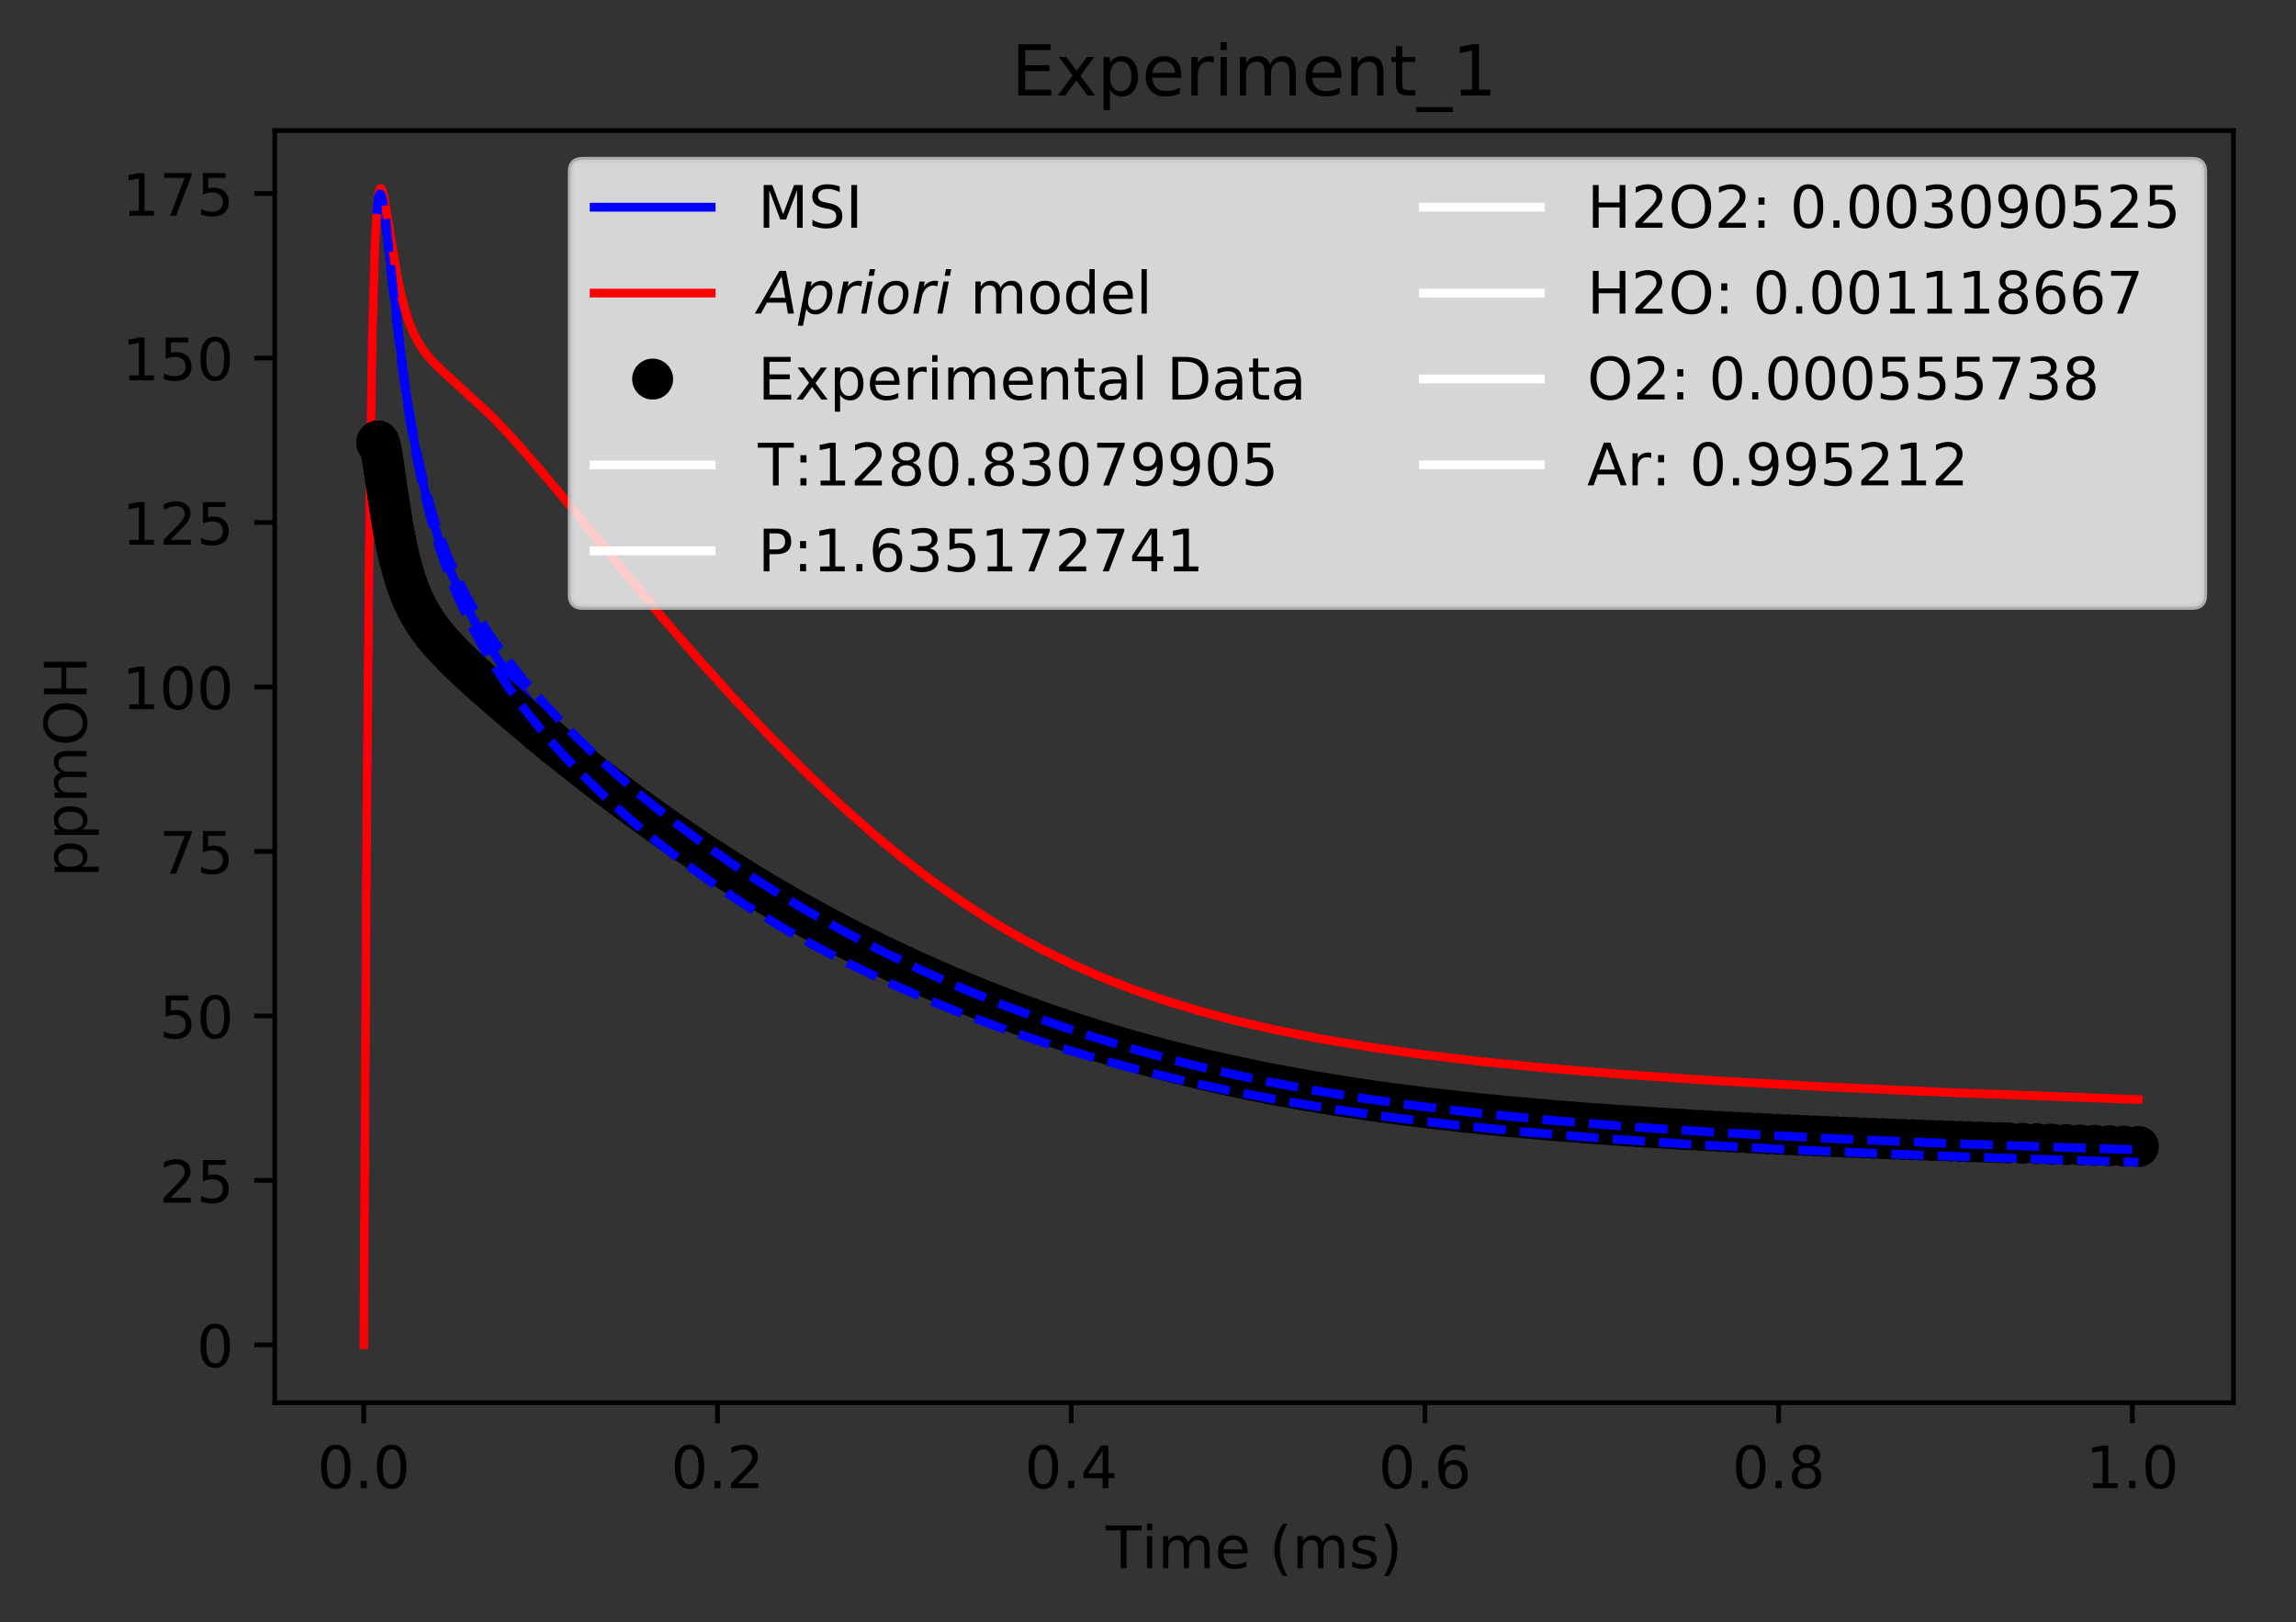 <?xml version="1.0" encoding="utf-8" standalone="no"?>
<!DOCTYPE svg PUBLIC "-//W3C//DTD SVG 1.1//EN"
  "http://www.w3.org/Graphics/SVG/1.1/DTD/svg11.dtd">
<!-- Created with matplotlib (https://matplotlib.org/) -->
<svg height="277.314pt" version="1.1" viewBox="0 0 392.466 277.314" width="392.466pt" xmlns="http://www.w3.org/2000/svg" xmlns:xlink="http://www.w3.org/1999/xlink">
 <rect x="0" y="0" width="392.466" height="277.314" fill="#333333" stroke="none"/>
 <defs>
  <style type="text/css">
*{stroke-linecap:butt;stroke-linejoin:round;}
  </style>
 </defs>
 <g id="figure_1">
  <g id="patch_1">
   <path d="M 0 277.314 
L 392.466 277.314 
L 392.466 0 
L 0 0 
z
" style="fill:none;"/>
  </g>
  <g id="axes_1">
   <g id="patch_2">
    <path d="M 46.966 239.758 
L 381.766 239.758 
L 381.766 22.318 
L 46.966 22.318 
z
" style="fill:none;"/>
   </g>
   <g id="matplotlib.axis_1">
    <g id="xtick_1">
     <g id="line2d_1">
      <defs>
       <path d="M 0 0 
L 0 3.5 
" id="mfff5c45707" style="stroke:#000000;stroke-width:0.8;"/>
      </defs>
      <g>
       <use style="stroke:#000000;stroke-width:0.8;" x="62.184" xlink:href="#mfff5c45707" y="239.758"/>
      </g>
     </g>
     <g id="text_1">
      <!-- 0.0 -->
      <defs>
       <path d="M 31.781 66.406 
Q 24.172 66.406 20.328 58.906 
Q 16.5 51.422 16.5 36.375 
Q 16.5 21.391 20.328 13.891 
Q 24.172 6.391 31.781 6.391 
Q 39.453 6.391 43.281 13.891 
Q 47.125 21.391 47.125 36.375 
Q 47.125 51.422 43.281 58.906 
Q 39.453 66.406 31.781 66.406 
z
M 31.781 74.219 
Q 44.047 74.219 50.516 64.516 
Q 56.984 54.828 56.984 36.375 
Q 56.984 17.969 50.516 8.266 
Q 44.047 -1.422 31.781 -1.422 
Q 19.531 -1.422 13.062 8.266 
Q 6.594 17.969 6.594 36.375 
Q 6.594 54.828 13.062 64.516 
Q 19.531 74.219 31.781 74.219 
z
" id="DejaVuSans-48"/>
       <path d="M 10.688 12.406 
L 21 12.406 
L 21 0 
L 10.688 0 
z
" id="DejaVuSans-46"/>
      </defs>
      <g transform="translate(54.232 254.357)scale(0.1 -0.1)">
       <use xlink:href="#DejaVuSans-48"/>
       <use x="63.623" xlink:href="#DejaVuSans-46"/>
       <use x="95.41" xlink:href="#DejaVuSans-48"/>
      </g>
     </g>
    </g>
    <g id="xtick_2">
     <g id="line2d_2">
      <g>
       <use style="stroke:#000000;stroke-width:0.8;" x="122.646" xlink:href="#mfff5c45707" y="239.758"/>
      </g>
     </g>
     <g id="text_2">
      <!-- 0.2 -->
      <defs>
       <path d="M 19.188 8.297 
L 53.609 8.297 
L 53.609 0 
L 7.328 0 
L 7.328 8.297 
Q 12.938 14.109 22.625 23.891 
Q 32.328 33.688 34.812 36.531 
Q 39.547 41.844 41.422 45.531 
Q 43.312 49.219 43.312 52.781 
Q 43.312 58.594 39.234 62.25 
Q 35.156 65.922 28.609 65.922 
Q 23.969 65.922 18.812 64.312 
Q 13.672 62.703 7.812 59.422 
L 7.812 69.391 
Q 13.766 71.781 18.938 73 
Q 24.125 74.219 28.422 74.219 
Q 39.75 74.219 46.484 68.547 
Q 53.219 62.891 53.219 53.422 
Q 53.219 48.922 51.531 44.891 
Q 49.859 40.875 45.406 35.406 
Q 44.188 33.984 37.641 27.219 
Q 31.109 20.453 19.188 8.297 
z
" id="DejaVuSans-50"/>
      </defs>
      <g transform="translate(114.695 254.357)scale(0.1 -0.1)">
       <use xlink:href="#DejaVuSans-48"/>
       <use x="63.623" xlink:href="#DejaVuSans-46"/>
       <use x="95.41" xlink:href="#DejaVuSans-50"/>
      </g>
     </g>
    </g>
    <g id="xtick_3">
     <g id="line2d_3">
      <g>
       <use style="stroke:#000000;stroke-width:0.8;" x="183.109" xlink:href="#mfff5c45707" y="239.758"/>
      </g>
     </g>
     <g id="text_3">
      <!-- 0.4 -->
      <defs>
       <path d="M 37.797 64.312 
L 12.891 25.391 
L 37.797 25.391 
z
M 35.203 72.906 
L 47.609 72.906 
L 47.609 25.391 
L 58.016 25.391 
L 58.016 17.188 
L 47.609 17.188 
L 47.609 0 
L 37.797 0 
L 37.797 17.188 
L 4.891 17.188 
L 4.891 26.703 
z
" id="DejaVuSans-52"/>
      </defs>
      <g transform="translate(175.157 254.357)scale(0.1 -0.1)">
       <use xlink:href="#DejaVuSans-48"/>
       <use x="63.623" xlink:href="#DejaVuSans-46"/>
       <use x="95.41" xlink:href="#DejaVuSans-52"/>
      </g>
     </g>
    </g>
    <g id="xtick_4">
     <g id="line2d_4">
      <g>
       <use style="stroke:#000000;stroke-width:0.8;" x="243.571" xlink:href="#mfff5c45707" y="239.758"/>
      </g>
     </g>
     <g id="text_4">
      <!-- 0.6 -->
      <defs>
       <path d="M 33.016 40.375 
Q 26.375 40.375 22.484 35.828 
Q 18.609 31.297 18.609 23.391 
Q 18.609 15.531 22.484 10.953 
Q 26.375 6.391 33.016 6.391 
Q 39.656 6.391 43.531 10.953 
Q 47.406 15.531 47.406 23.391 
Q 47.406 31.297 43.531 35.828 
Q 39.656 40.375 33.016 40.375 
z
M 52.594 71.297 
L 52.594 62.312 
Q 48.875 64.062 45.094 64.984 
Q 41.312 65.922 37.594 65.922 
Q 27.828 65.922 22.672 59.328 
Q 17.531 52.734 16.797 39.406 
Q 19.672 43.656 24.016 45.922 
Q 28.375 48.188 33.594 48.188 
Q 44.578 48.188 50.953 41.516 
Q 57.328 34.859 57.328 23.391 
Q 57.328 12.156 50.688 5.359 
Q 44.047 -1.422 33.016 -1.422 
Q 20.359 -1.422 13.672 8.266 
Q 6.984 17.969 6.984 36.375 
Q 6.984 53.656 15.188 63.938 
Q 23.391 74.219 37.203 74.219 
Q 40.922 74.219 44.703 73.484 
Q 48.484 72.75 52.594 71.297 
z
" id="DejaVuSans-54"/>
      </defs>
      <g transform="translate(235.62 254.357)scale(0.1 -0.1)">
       <use xlink:href="#DejaVuSans-48"/>
       <use x="63.623" xlink:href="#DejaVuSans-46"/>
       <use x="95.41" xlink:href="#DejaVuSans-54"/>
      </g>
     </g>
    </g>
    <g id="xtick_5">
     <g id="line2d_5">
      <g>
       <use style="stroke:#000000;stroke-width:0.8;" x="304.034" xlink:href="#mfff5c45707" y="239.758"/>
      </g>
     </g>
     <g id="text_5">
      <!-- 0.8 -->
      <defs>
       <path d="M 31.781 34.625 
Q 24.75 34.625 20.719 30.859 
Q 16.703 27.094 16.703 20.516 
Q 16.703 13.922 20.719 10.156 
Q 24.75 6.391 31.781 6.391 
Q 38.812 6.391 42.859 10.172 
Q 46.922 13.969 46.922 20.516 
Q 46.922 27.094 42.891 30.859 
Q 38.875 34.625 31.781 34.625 
z
M 21.922 38.812 
Q 15.578 40.375 12.031 44.719 
Q 8.5 49.078 8.5 55.328 
Q 8.5 64.062 14.719 69.141 
Q 20.953 74.219 31.781 74.219 
Q 42.672 74.219 48.875 69.141 
Q 55.078 64.062 55.078 55.328 
Q 55.078 49.078 51.531 44.719 
Q 48 40.375 41.703 38.812 
Q 48.828 37.156 52.797 32.312 
Q 56.781 27.484 56.781 20.516 
Q 56.781 9.906 50.312 4.234 
Q 43.844 -1.422 31.781 -1.422 
Q 19.734 -1.422 13.25 4.234 
Q 6.781 9.906 6.781 20.516 
Q 6.781 27.484 10.781 32.312 
Q 14.797 37.156 21.922 38.812 
z
M 18.312 54.391 
Q 18.312 48.734 21.844 45.562 
Q 25.391 42.391 31.781 42.391 
Q 38.141 42.391 41.719 45.562 
Q 45.312 48.734 45.312 54.391 
Q 45.312 60.062 41.719 63.234 
Q 38.141 66.406 31.781 66.406 
Q 25.391 66.406 21.844 63.234 
Q 18.312 60.062 18.312 54.391 
z
" id="DejaVuSans-56"/>
      </defs>
      <g transform="translate(296.082 254.357)scale(0.1 -0.1)">
       <use xlink:href="#DejaVuSans-48"/>
       <use x="63.623" xlink:href="#DejaVuSans-46"/>
       <use x="95.41" xlink:href="#DejaVuSans-56"/>
      </g>
     </g>
    </g>
    <g id="xtick_6">
     <g id="line2d_6">
      <g>
       <use style="stroke:#000000;stroke-width:0.8;" x="364.496" xlink:href="#mfff5c45707" y="239.758"/>
      </g>
     </g>
     <g id="text_6">
      <!-- 1.0 -->
      <defs>
       <path d="M 12.406 8.297 
L 28.516 8.297 
L 28.516 63.922 
L 10.984 60.406 
L 10.984 69.391 
L 28.422 72.906 
L 38.281 72.906 
L 38.281 8.297 
L 54.391 8.297 
L 54.391 0 
L 12.406 0 
z
" id="DejaVuSans-49"/>
      </defs>
      <g transform="translate(356.545 254.357)scale(0.1 -0.1)">
       <use xlink:href="#DejaVuSans-49"/>
       <use x="63.623" xlink:href="#DejaVuSans-46"/>
       <use x="95.41" xlink:href="#DejaVuSans-48"/>
      </g>
     </g>
    </g>
    <g id="text_7">
     <!-- Time (ms) -->
     <defs>
      <path d="M -0.297 72.906 
L 61.375 72.906 
L 61.375 64.594 
L 35.5 64.594 
L 35.5 0 
L 25.594 0 
L 25.594 64.594 
L -0.297 64.594 
z
" id="DejaVuSans-84"/>
      <path d="M 9.422 54.688 
L 18.406 54.688 
L 18.406 0 
L 9.422 0 
z
M 9.422 75.984 
L 18.406 75.984 
L 18.406 64.594 
L 9.422 64.594 
z
" id="DejaVuSans-105"/>
      <path d="M 52 44.188 
Q 55.375 50.25 60.062 53.125 
Q 64.75 56 71.094 56 
Q 79.641 56 84.281 50.016 
Q 88.922 44.047 88.922 33.016 
L 88.922 0 
L 79.891 0 
L 79.891 32.719 
Q 79.891 40.578 77.094 44.375 
Q 74.312 48.188 68.609 48.188 
Q 61.625 48.188 57.562 43.547 
Q 53.516 38.922 53.516 30.906 
L 53.516 0 
L 44.484 0 
L 44.484 32.719 
Q 44.484 40.625 41.703 44.406 
Q 38.922 48.188 33.109 48.188 
Q 26.219 48.188 22.156 43.531 
Q 18.109 38.875 18.109 30.906 
L 18.109 0 
L 9.078 0 
L 9.078 54.688 
L 18.109 54.688 
L 18.109 46.188 
Q 21.188 51.219 25.484 53.609 
Q 29.781 56 35.688 56 
Q 41.656 56 45.828 52.969 
Q 50 49.953 52 44.188 
z
" id="DejaVuSans-109"/>
      <path d="M 56.203 29.594 
L 56.203 25.203 
L 14.891 25.203 
Q 15.484 15.922 20.484 11.062 
Q 25.484 6.203 34.422 6.203 
Q 39.594 6.203 44.453 7.469 
Q 49.312 8.734 54.109 11.281 
L 54.109 2.781 
Q 49.266 0.734 44.188 -0.344 
Q 39.109 -1.422 33.891 -1.422 
Q 20.797 -1.422 13.156 6.188 
Q 5.516 13.812 5.516 26.812 
Q 5.516 40.234 12.766 48.109 
Q 20.016 56 32.328 56 
Q 43.359 56 49.781 48.891 
Q 56.203 41.797 56.203 29.594 
z
M 47.219 32.234 
Q 47.125 39.594 43.094 43.984 
Q 39.062 48.391 32.422 48.391 
Q 24.906 48.391 20.391 44.141 
Q 15.875 39.891 15.188 32.172 
z
" id="DejaVuSans-101"/>
      <path id="DejaVuSans-32"/>
      <path d="M 31 75.875 
Q 24.469 64.656 21.281 53.656 
Q 18.109 42.672 18.109 31.391 
Q 18.109 20.125 21.312 9.062 
Q 24.516 -2 31 -13.188 
L 23.188 -13.188 
Q 15.875 -1.703 12.234 9.375 
Q 8.594 20.453 8.594 31.391 
Q 8.594 42.281 12.203 53.312 
Q 15.828 64.359 23.188 75.875 
z
" id="DejaVuSans-40"/>
      <path d="M 44.281 53.078 
L 44.281 44.578 
Q 40.484 46.531 36.375 47.5 
Q 32.281 48.484 27.875 48.484 
Q 21.188 48.484 17.844 46.438 
Q 14.5 44.391 14.5 40.281 
Q 14.5 37.156 16.891 35.375 
Q 19.281 33.594 26.516 31.984 
L 29.594 31.297 
Q 39.156 29.25 43.188 25.516 
Q 47.219 21.781 47.219 15.094 
Q 47.219 7.469 41.188 3.016 
Q 35.156 -1.422 24.609 -1.422 
Q 20.219 -1.422 15.453 -0.562 
Q 10.688 0.297 5.422 2 
L 5.422 11.281 
Q 10.406 8.688 15.234 7.391 
Q 20.062 6.109 24.812 6.109 
Q 31.156 6.109 34.562 8.281 
Q 37.984 10.453 37.984 14.406 
Q 37.984 18.062 35.516 20.016 
Q 33.062 21.969 24.703 23.781 
L 21.578 24.516 
Q 13.234 26.266 9.516 29.906 
Q 5.812 33.547 5.812 39.891 
Q 5.812 47.609 11.281 51.797 
Q 16.75 56 26.812 56 
Q 31.781 56 36.172 55.266 
Q 40.578 54.547 44.281 53.078 
z
" id="DejaVuSans-115"/>
      <path d="M 8.016 75.875 
L 15.828 75.875 
Q 23.141 64.359 26.781 53.312 
Q 30.422 42.281 30.422 31.391 
Q 30.422 20.453 26.781 9.375 
Q 23.141 -1.703 15.828 -13.188 
L 8.016 -13.188 
Q 14.5 -2 17.703 9.062 
Q 20.906 20.125 20.906 31.391 
Q 20.906 42.672 17.703 53.656 
Q 14.5 64.656 8.016 75.875 
z
" id="DejaVuSans-41"/>
     </defs>
     <g transform="translate(189.012 268.035)scale(0.1 -0.1)">
      <use xlink:href="#DejaVuSans-84"/>
      <use x="61.037" xlink:href="#DejaVuSans-105"/>
      <use x="88.82" xlink:href="#DejaVuSans-109"/>
      <use x="186.232" xlink:href="#DejaVuSans-101"/>
      <use x="247.756" xlink:href="#DejaVuSans-32"/>
      <use x="279.543" xlink:href="#DejaVuSans-40"/>
      <use x="318.557" xlink:href="#DejaVuSans-109"/>
      <use x="415.969" xlink:href="#DejaVuSans-115"/>
      <use x="468.068" xlink:href="#DejaVuSans-41"/>
     </g>
    </g>
   </g>
   <g id="matplotlib.axis_2">
    <g id="ytick_1">
     <g id="line2d_7">
      <defs>
       <path d="M 0 0 
L -3.5 0 
" id="m2a82229077" style="stroke:#000000;stroke-width:0.8;"/>
      </defs>
      <g>
       <use style="stroke:#000000;stroke-width:0.8;" x="46.966" xlink:href="#m2a82229077" y="229.874"/>
      </g>
     </g>
     <g id="text_8">
      <!-- 0 -->
      <g transform="translate(33.603 233.674)scale(0.1 -0.1)">
       <use xlink:href="#DejaVuSans-48"/>
      </g>
     </g>
    </g>
    <g id="ytick_2">
     <g id="line2d_8">
      <g>
       <use style="stroke:#000000;stroke-width:0.8;" x="46.966" xlink:href="#m2a82229077" y="201.761"/>
      </g>
     </g>
     <g id="text_9">
      <!-- 25 -->
      <defs>
       <path d="M 10.797 72.906 
L 49.516 72.906 
L 49.516 64.594 
L 19.828 64.594 
L 19.828 46.734 
Q 21.969 47.469 24.109 47.828 
Q 26.266 48.188 28.422 48.188 
Q 40.625 48.188 47.75 41.5 
Q 54.891 34.812 54.891 23.391 
Q 54.891 11.625 47.562 5.094 
Q 40.234 -1.422 26.906 -1.422 
Q 22.312 -1.422 17.547 -0.641 
Q 12.797 0.141 7.719 1.703 
L 7.719 11.625 
Q 12.109 9.234 16.797 8.062 
Q 21.484 6.891 26.703 6.891 
Q 35.156 6.891 40.078 11.328 
Q 45.016 15.766 45.016 23.391 
Q 45.016 31 40.078 35.438 
Q 35.156 39.891 26.703 39.891 
Q 22.75 39.891 18.812 39.016 
Q 14.891 38.141 10.797 36.281 
z
" id="DejaVuSans-53"/>
      </defs>
      <g transform="translate(27.241 205.56)scale(0.1 -0.1)">
       <use xlink:href="#DejaVuSans-50"/>
       <use x="63.623" xlink:href="#DejaVuSans-53"/>
      </g>
     </g>
    </g>
    <g id="ytick_3">
     <g id="line2d_9">
      <g>
       <use style="stroke:#000000;stroke-width:0.8;" x="46.966" xlink:href="#m2a82229077" y="173.647"/>
      </g>
     </g>
     <g id="text_10">
      <!-- 50 -->
      <g transform="translate(27.241 177.446)scale(0.1 -0.1)">
       <use xlink:href="#DejaVuSans-53"/>
       <use x="63.623" xlink:href="#DejaVuSans-48"/>
      </g>
     </g>
    </g>
    <g id="ytick_4">
     <g id="line2d_10">
      <g>
       <use style="stroke:#000000;stroke-width:0.8;" x="46.966" xlink:href="#m2a82229077" y="145.533"/>
      </g>
     </g>
     <g id="text_11">
      <!-- 75 -->
      <defs>
       <path d="M 8.203 72.906 
L 55.078 72.906 
L 55.078 68.703 
L 28.609 0 
L 18.312 0 
L 43.219 64.594 
L 8.203 64.594 
z
" id="DejaVuSans-55"/>
      </defs>
      <g transform="translate(27.241 149.332)scale(0.1 -0.1)">
       <use xlink:href="#DejaVuSans-55"/>
       <use x="63.623" xlink:href="#DejaVuSans-53"/>
      </g>
     </g>
    </g>
    <g id="ytick_5">
     <g id="line2d_11">
      <g>
       <use style="stroke:#000000;stroke-width:0.8;" x="46.966" xlink:href="#m2a82229077" y="117.419"/>
      </g>
     </g>
     <g id="text_12">
      <!-- 100 -->
      <g transform="translate(20.878 121.219)scale(0.1 -0.1)">
       <use xlink:href="#DejaVuSans-49"/>
       <use x="63.623" xlink:href="#DejaVuSans-48"/>
       <use x="127.246" xlink:href="#DejaVuSans-48"/>
      </g>
     </g>
    </g>
    <g id="ytick_6">
     <g id="line2d_12">
      <g>
       <use style="stroke:#000000;stroke-width:0.8;" x="46.966" xlink:href="#m2a82229077" y="89.306"/>
      </g>
     </g>
     <g id="text_13">
      <!-- 125 -->
      <g transform="translate(20.878 93.105)scale(0.1 -0.1)">
       <use xlink:href="#DejaVuSans-49"/>
       <use x="63.623" xlink:href="#DejaVuSans-50"/>
       <use x="127.246" xlink:href="#DejaVuSans-53"/>
      </g>
     </g>
    </g>
    <g id="ytick_7">
     <g id="line2d_13">
      <g>
       <use style="stroke:#000000;stroke-width:0.8;" x="46.966" xlink:href="#m2a82229077" y="61.192"/>
      </g>
     </g>
     <g id="text_14">
      <!-- 150 -->
      <g transform="translate(20.878 64.991)scale(0.1 -0.1)">
       <use xlink:href="#DejaVuSans-49"/>
       <use x="63.623" xlink:href="#DejaVuSans-53"/>
       <use x="127.246" xlink:href="#DejaVuSans-48"/>
      </g>
     </g>
    </g>
    <g id="ytick_8">
     <g id="line2d_14">
      <g>
       <use style="stroke:#000000;stroke-width:0.8;" x="46.966" xlink:href="#m2a82229077" y="33.078"/>
      </g>
     </g>
     <g id="text_15">
      <!-- 175 -->
      <g transform="translate(20.878 36.877)scale(0.1 -0.1)">
       <use xlink:href="#DejaVuSans-49"/>
       <use x="63.623" xlink:href="#DejaVuSans-55"/>
       <use x="127.246" xlink:href="#DejaVuSans-53"/>
      </g>
     </g>
    </g>
    <g id="text_16">
     <!-- ppmOH -->
     <defs>
      <path d="M 18.109 8.203 
L 18.109 -20.797 
L 9.078 -20.797 
L 9.078 54.688 
L 18.109 54.688 
L 18.109 46.391 
Q 20.953 51.266 25.266 53.625 
Q 29.594 56 35.594 56 
Q 45.562 56 51.781 48.094 
Q 58.016 40.188 58.016 27.297 
Q 58.016 14.406 51.781 6.484 
Q 45.562 -1.422 35.594 -1.422 
Q 29.594 -1.422 25.266 0.953 
Q 20.953 3.328 18.109 8.203 
z
M 48.688 27.297 
Q 48.688 37.203 44.609 42.844 
Q 40.531 48.484 33.406 48.484 
Q 26.266 48.484 22.188 42.844 
Q 18.109 37.203 18.109 27.297 
Q 18.109 17.391 22.188 11.75 
Q 26.266 6.109 33.406 6.109 
Q 40.531 6.109 44.609 11.75 
Q 48.688 17.391 48.688 27.297 
z
" id="DejaVuSans-112"/>
      <path d="M 39.406 66.219 
Q 28.656 66.219 22.328 58.203 
Q 16.016 50.203 16.016 36.375 
Q 16.016 22.609 22.328 14.594 
Q 28.656 6.594 39.406 6.594 
Q 50.141 6.594 56.422 14.594 
Q 62.703 22.609 62.703 36.375 
Q 62.703 50.203 56.422 58.203 
Q 50.141 66.219 39.406 66.219 
z
M 39.406 74.219 
Q 54.734 74.219 63.906 63.938 
Q 73.094 53.656 73.094 36.375 
Q 73.094 19.141 63.906 8.859 
Q 54.734 -1.422 39.406 -1.422 
Q 24.031 -1.422 14.812 8.828 
Q 5.609 19.094 5.609 36.375 
Q 5.609 53.656 14.812 63.938 
Q 24.031 74.219 39.406 74.219 
z
" id="DejaVuSans-79"/>
      <path d="M 9.812 72.906 
L 19.672 72.906 
L 19.672 43.016 
L 55.516 43.016 
L 55.516 72.906 
L 65.375 72.906 
L 65.375 0 
L 55.516 0 
L 55.516 34.719 
L 19.672 34.719 
L 19.672 0 
L 9.812 0 
z
" id="DejaVuSans-72"/>
     </defs>
     <g transform="translate(14.798 149.953)rotate(-90)scale(0.1 -0.1)">
      <use xlink:href="#DejaVuSans-112"/>
      <use x="63.477" xlink:href="#DejaVuSans-112"/>
      <use x="126.953" xlink:href="#DejaVuSans-109"/>
      <use x="224.365" xlink:href="#DejaVuSans-79"/>
      <use x="303.076" xlink:href="#DejaVuSans-72"/>
     </g>
    </g>
   </g>
   <g id="line2d_15">
    <path clip-path="url(#pab8345e52c)" d="M 62.184 229.874 
L 62.693 139.982 
L 63.178 87.315 
L 63.666 56.588 
L 64.084 42.277 
L 64.467 35.703 
L 64.765 33.553 
L 64.976 33.152 
L 65.082 33.225 
L 65.294 33.807 
L 65.612 35.507 
L 66.194 40.125 
L 69.04 64.691 
L 70.174 72.024 
L 71.391 78.497 
L 72.729 84.351 
L 74.068 89.222 
L 75.472 93.552 
L 77.127 97.904 
L 78.823 101.739 
L 80.823 105.678 
L 82.824 109.15 
L 85.111 112.7 
L 87.683 116.298 
L 90.4 119.761 
L 93.835 123.765 
L 97.698 127.893 
L 101.991 132.116 
L 106.284 136.03 
L 110.577 139.681 
L 115.732 143.764 
L 120.886 147.555 
L 126.04 151.084 
L 131.838 154.772 
L 137.637 158.19 
L 143.435 161.364 
L 149.878 164.629 
L 156.321 167.645 
L 162.763 170.43 
L 169.85 173.245 
L 176.937 175.817 
L 184.024 178.159 
L 191.111 180.281 
L 198.843 182.361 
L 206.574 184.21 
L 214.95 185.975 
L 223.648 187.571 
L 233.313 189.095 
L 242.978 190.394 
L 253.609 191.604 
L 266.174 192.793 
L 280.22 193.88 
L 296.206 194.881 
L 315.099 195.828 
L 337.864 196.732 
L 366.547 197.629 
L 366.547 197.629 
" style="fill:none;stroke:#0000ff;stroke-linecap:square;stroke-width:1.5;"/>
   </g>
   <g id="line2d_16">
    <path clip-path="url(#pab8345e52c)" d="M 62.184 229.874 
L 62.692 140.183 
L 63.185 86.744 
L 63.648 57.37 
L 64.08 42.211 
L 64.451 35.511 
L 64.777 32.854 
L 65.01 32.229 
L 65.149 32.229 
L 65.335 32.566 
L 65.661 33.825 
L 66.266 37.361 
L 67.95 47.572 
L 68.832 51.511 
L 69.688 54.414 
L 70.651 56.864 
L 71.614 58.707 
L 72.684 60.289 
L 73.971 61.797 
L 75.742 63.515 
L 84.087 71.18 
L 87.767 75.076 
L 92.007 79.916 
L 98.181 87.347 
L 112.772 105.041 
L 119.507 112.812 
L 125.68 119.62 
L 131.854 126.11 
L 138.027 132.266 
L 143.64 137.551 
L 149.252 142.515 
L 154.303 146.687 
L 159.354 150.563 
L 164.405 154.134 
L 168.895 157.05 
L 173.384 159.727 
L 178.435 162.462 
L 183.486 164.922 
L 188.537 167.125 
L 193.588 169.095 
L 199.203 171.038 
L 205.104 172.832 
L 211.005 174.405 
L 217.748 175.971 
L 225.335 177.484 
L 233.765 178.91 
L 242.216 180.123 
L 252.416 181.358 
L 263.892 182.515 
L 276.642 183.582 
L 291.357 184.603 
L 310.588 185.695 
L 333.679 186.757 
L 362.6 187.839 
L 365.492 187.936 
L 365.492 187.936 
" style="fill:none;stroke:#ff0000;stroke-linecap:square;stroke-width:1.5;"/>
   </g>
   <g id="line2d_17">
    <defs>
     <path d="M 0 3 
C 0.796 3 1.559 2.684 2.121 2.121 
C 2.684 1.559 3 0.796 3 0 
C 3 -0.796 2.684 -1.559 2.121 -2.121 
C 1.559 -2.684 0.796 -3 0 -3 
C -0.796 -3 -1.559 -2.684 -2.121 -2.121 
C -2.684 -1.559 -3 -0.796 -3 0 
C -3 0.796 -2.684 1.559 -2.121 2.121 
C -1.559 2.684 -0.796 3 0 3 
z
" id="m7836801184" style="stroke:#000000;"/>
    </defs>
    <g clip-path="url(#pab8345e52c)">
     <use style="stroke:#000000;" x="64.397" xlink:href="#m7836801184" y="75.71"/>
     <use style="stroke:#000000;" x="64.436" xlink:href="#m7836801184" y="75.587"/>
     <use style="stroke:#000000;" x="64.478" xlink:href="#m7836801184" y="75.496"/>
     <use style="stroke:#000000;" x="64.521" xlink:href="#m7836801184" y="75.434"/>
     <use style="stroke:#000000;" x="64.56" xlink:href="#m7836801184" y="75.4"/>
     <use style="stroke:#000000;" x="64.602" xlink:href="#m7836801184" y="75.393"/>
     <use style="stroke:#000000;" x="64.645" xlink:href="#m7836801184" y="75.408"/>
     <use style="stroke:#000000;" x="64.684" xlink:href="#m7836801184" y="75.447"/>
     <use style="stroke:#000000;" x="64.726" xlink:href="#m7836801184" y="75.507"/>
     <use style="stroke:#000000;" x="64.769" xlink:href="#m7836801184" y="75.587"/>
     <use style="stroke:#000000;" x="64.808" xlink:href="#m7836801184" y="75.685"/>
     <use style="stroke:#000000;" x="64.85" xlink:href="#m7836801184" y="75.801"/>
     <use style="stroke:#000000;" x="64.89" xlink:href="#m7836801184" y="75.933"/>
     <use style="stroke:#000000;" x="64.932" xlink:href="#m7836801184" y="76.08"/>
     <use style="stroke:#000000;" x="64.974" xlink:href="#m7836801184" y="76.24"/>
     <use style="stroke:#000000;" x="65.013" xlink:href="#m7836801184" y="76.414"/>
     <use style="stroke:#000000;" x="65.056" xlink:href="#m7836801184" y="76.599"/>
     <use style="stroke:#000000;" x="65.098" xlink:href="#m7836801184" y="76.796"/>
     <use style="stroke:#000000;" x="65.137" xlink:href="#m7836801184" y="77.003"/>
     <use style="stroke:#000000;" x="65.18" xlink:href="#m7836801184" y="77.219"/>
     <use style="stroke:#000000;" x="65.207" xlink:href="#m7836801184" y="77.443"/>
     <use style="stroke:#000000;" x="65.267" xlink:href="#m7836801184" y="77.675"/>
     <use style="stroke:#000000;" x="65.298" xlink:href="#m7836801184" y="77.915"/>
     <use style="stroke:#000000;" x="65.358" xlink:href="#m7836801184" y="78.16"/>
     <use style="stroke:#000000;" x="65.388" xlink:href="#m7836801184" y="78.412"/>
     <use style="stroke:#000000;" x="65.419" xlink:href="#m7836801184" y="78.668"/>
     <use style="stroke:#000000;" x="65.479" xlink:href="#m7836801184" y="78.93"/>
     <use style="stroke:#000000;" x="65.509" xlink:href="#m7836801184" y="79.196"/>
     <use style="stroke:#000000;" x="65.539" xlink:href="#m7836801184" y="79.466"/>
     <use style="stroke:#000000;" x="65.6" xlink:href="#m7836801184" y="79.739"/>
     <use style="stroke:#000000;" x="65.63" xlink:href="#m7836801184" y="80.014"/>
     <use style="stroke:#000000;" x="65.66" xlink:href="#m7836801184" y="80.292"/>
     <use style="stroke:#000000;" x="65.721" xlink:href="#m7836801184" y="80.572"/>
     <use style="stroke:#000000;" x="65.751" xlink:href="#m7836801184" y="80.853"/>
     <use style="stroke:#000000;" x="65.812" xlink:href="#m7836801184" y="81.28"/>
     <use style="stroke:#000000;" x="65.872" xlink:href="#m7836801184" y="81.707"/>
     <use style="stroke:#000000;" x="65.932" xlink:href="#m7836801184" y="82.137"/>
     <use style="stroke:#000000;" x="65.993" xlink:href="#m7836801184" y="82.565"/>
     <use style="stroke:#000000;" x="66.053" xlink:href="#m7836801184" y="82.993"/>
     <use style="stroke:#000000;" x="66.114" xlink:href="#m7836801184" y="83.421"/>
     <use style="stroke:#000000;" x="66.205" xlink:href="#m7836801184" y="83.846"/>
     <use style="stroke:#000000;" x="66.265" xlink:href="#m7836801184" y="84.269"/>
     <use style="stroke:#000000;" x="66.325" xlink:href="#m7836801184" y="84.689"/>
     <use style="stroke:#000000;" x="66.386" xlink:href="#m7836801184" y="85.105"/>
     <use style="stroke:#000000;" x="66.446" xlink:href="#m7836801184" y="85.518"/>
     <use style="stroke:#000000;" x="66.507" xlink:href="#m7836801184" y="85.926"/>
     <use style="stroke:#000000;" x="66.567" xlink:href="#m7836801184" y="86.331"/>
     <use style="stroke:#000000;" x="66.628" xlink:href="#m7836801184" y="86.73"/>
     <use style="stroke:#000000;" x="66.688" xlink:href="#m7836801184" y="87.126"/>
     <use style="stroke:#000000;" x="66.749" xlink:href="#m7836801184" y="87.515"/>
     <use style="stroke:#000000;" x="66.809" xlink:href="#m7836801184" y="87.9"/>
     <use style="stroke:#000000;" x="66.87" xlink:href="#m7836801184" y="88.28"/>
     <use style="stroke:#000000;" x="66.93" xlink:href="#m7836801184" y="88.653"/>
     <use style="stroke:#000000;" x="66.991" xlink:href="#m7836801184" y="89.022"/>
     <use style="stroke:#000000;" x="67.051" xlink:href="#m7836801184" y="89.385"/>
     <use style="stroke:#000000;" x="67.111" xlink:href="#m7836801184" y="89.742"/>
     <use style="stroke:#000000;" x="67.172" xlink:href="#m7836801184" y="90.094"/>
     <use style="stroke:#000000;" x="67.232" xlink:href="#m7836801184" y="90.44"/>
     <use style="stroke:#000000;" x="67.293" xlink:href="#m7836801184" y="90.781"/>
     <use style="stroke:#000000;" x="67.353" xlink:href="#m7836801184" y="91.115"/>
     <use style="stroke:#000000;" x="67.444" xlink:href="#m7836801184" y="91.444"/>
     <use style="stroke:#000000;" x="67.505" xlink:href="#m7836801184" y="91.768"/>
     <use style="stroke:#000000;" x="67.565" xlink:href="#m7836801184" y="92.087"/>
     <use style="stroke:#000000;" x="67.625" xlink:href="#m7836801184" y="92.398"/>
     <use style="stroke:#000000;" x="67.686" xlink:href="#m7836801184" y="92.706"/>
     <use style="stroke:#000000;" x="67.746" xlink:href="#m7836801184" y="93.008"/>
     <use style="stroke:#000000;" x="67.837" xlink:href="#m7836801184" y="93.453"/>
     <use style="stroke:#000000;" x="67.928" xlink:href="#m7836801184" y="93.886"/>
     <use style="stroke:#000000;" x="68.018" xlink:href="#m7836801184" y="94.308"/>
     <use style="stroke:#000000;" x="68.109" xlink:href="#m7836801184" y="94.717"/>
     <use style="stroke:#000000;" x="68.2" xlink:href="#m7836801184" y="95.116"/>
     <use style="stroke:#000000;" x="68.291" xlink:href="#m7836801184" y="95.505"/>
     <use style="stroke:#000000;" x="68.381" xlink:href="#m7836801184" y="95.883"/>
     <use style="stroke:#000000;" x="68.472" xlink:href="#m7836801184" y="96.252"/>
     <use style="stroke:#000000;" x="68.593" xlink:href="#m7836801184" y="96.611"/>
     <use style="stroke:#000000;" x="68.684" xlink:href="#m7836801184" y="96.959"/>
     <use style="stroke:#000000;" x="68.774" xlink:href="#m7836801184" y="97.299"/>
     <use style="stroke:#000000;" x="68.865" xlink:href="#m7836801184" y="97.629"/>
     <use style="stroke:#000000;" x="68.956" xlink:href="#m7836801184" y="97.952"/>
     <use style="stroke:#000000;" x="69.046" xlink:href="#m7836801184" y="98.266"/>
     <use style="stroke:#000000;" x="69.137" xlink:href="#m7836801184" y="98.572"/>
     <use style="stroke:#000000;" x="69.228" xlink:href="#m7836801184" y="98.87"/>
     <use style="stroke:#000000;" x="69.318" xlink:href="#m7836801184" y="99.161"/>
     <use style="stroke:#000000;" x="69.409" xlink:href="#m7836801184" y="99.444"/>
     <use style="stroke:#000000;" x="69.5" xlink:href="#m7836801184" y="99.72"/>
     <use style="stroke:#000000;" x="69.621" xlink:href="#m7836801184" y="99.99"/>
     <use style="stroke:#000000;" x="69.711" xlink:href="#m7836801184" y="100.253"/>
     <use style="stroke:#000000;" x="69.802" xlink:href="#m7836801184" y="100.511"/>
     <use style="stroke:#000000;" x="69.893" xlink:href="#m7836801184" y="100.761"/>
     <use style="stroke:#000000;" x="69.983" xlink:href="#m7836801184" y="101.006"/>
     <use style="stroke:#000000;" x="70.074" xlink:href="#m7836801184" y="101.245"/>
     <use style="stroke:#000000;" x="70.165" xlink:href="#m7836801184" y="101.479"/>
     <use style="stroke:#000000;" x="70.256" xlink:href="#m7836801184" y="101.708"/>
     <use style="stroke:#000000;" x="70.346" xlink:href="#m7836801184" y="101.932"/>
     <use style="stroke:#000000;" x="70.437" xlink:href="#m7836801184" y="102.15"/>
     <use style="stroke:#000000;" x="70.528" xlink:href="#m7836801184" y="102.365"/>
     <use style="stroke:#000000;" x="70.618" xlink:href="#m7836801184" y="102.574"/>
     <use style="stroke:#000000;" x="70.739" xlink:href="#m7836801184" y="102.78"/>
     <use style="stroke:#000000;" x="70.83" xlink:href="#m7836801184" y="102.981"/>
     <use style="stroke:#000000;" x="70.921" xlink:href="#m7836801184" y="103.178"/>
     <use style="stroke:#000000;" x="71.011" xlink:href="#m7836801184" y="103.37"/>
     <use style="stroke:#000000;" x="71.102" xlink:href="#m7836801184" y="103.56"/>
     <use style="stroke:#000000;" x="71.193" xlink:href="#m7836801184" y="103.746"/>
     <use style="stroke:#000000;" x="71.283" xlink:href="#m7836801184" y="103.928"/>
     <use style="stroke:#000000;" x="71.374" xlink:href="#m7836801184" y="104.107"/>
     <use style="stroke:#000000;" x="71.465" xlink:href="#m7836801184" y="104.283"/>
     <use style="stroke:#000000;" x="71.616" xlink:href="#m7836801184" y="104.542"/>
     <use style="stroke:#000000;" x="71.767" xlink:href="#m7836801184" y="104.794"/>
     <use style="stroke:#000000;" x="71.888" xlink:href="#m7836801184" y="105.039"/>
     <use style="stroke:#000000;" x="72.039" xlink:href="#m7836801184" y="105.279"/>
     <use style="stroke:#000000;" x="72.19" xlink:href="#m7836801184" y="105.513"/>
     <use style="stroke:#000000;" x="72.311" xlink:href="#m7836801184" y="105.741"/>
     <use style="stroke:#000000;" x="72.462" xlink:href="#m7836801184" y="105.965"/>
     <use style="stroke:#000000;" x="72.583" xlink:href="#m7836801184" y="106.183"/>
     <use style="stroke:#000000;" x="72.735" xlink:href="#m7836801184" y="106.396"/>
     <use style="stroke:#000000;" x="72.886" xlink:href="#m7836801184" y="106.607"/>
     <use style="stroke:#000000;" x="73.007" xlink:href="#m7836801184" y="106.811"/>
     <use style="stroke:#000000;" x="73.158" xlink:href="#m7836801184" y="107.014"/>
     <use style="stroke:#000000;" x="73.309" xlink:href="#m7836801184" y="107.212"/>
     <use style="stroke:#000000;" x="73.43" xlink:href="#m7836801184" y="107.405"/>
     <use style="stroke:#000000;" x="73.581" xlink:href="#m7836801184" y="107.596"/>
     <use style="stroke:#000000;" x="73.732" xlink:href="#m7836801184" y="107.784"/>
     <use style="stroke:#000000;" x="73.853" xlink:href="#m7836801184" y="107.97"/>
     <use style="stroke:#000000;" x="74.004" xlink:href="#m7836801184" y="108.151"/>
     <use style="stroke:#000000;" x="74.155" xlink:href="#m7836801184" y="108.331"/>
     <use style="stroke:#000000;" x="74.276" xlink:href="#m7836801184" y="108.507"/>
     <use style="stroke:#000000;" x="74.427" xlink:href="#m7836801184" y="108.682"/>
     <use style="stroke:#000000;" x="74.579" xlink:href="#m7836801184" y="108.852"/>
     <use style="stroke:#000000;" x="74.7" xlink:href="#m7836801184" y="109.022"/>
     <use style="stroke:#000000;" x="74.851" xlink:href="#m7836801184" y="109.19"/>
     <use style="stroke:#000000;" x="75.002" xlink:href="#m7836801184" y="109.355"/>
     <use style="stroke:#000000;" x="75.123" xlink:href="#m7836801184" y="109.519"/>
     <use style="stroke:#000000;" x="75.274" xlink:href="#m7836801184" y="109.681"/>
     <use style="stroke:#000000;" x="75.395" xlink:href="#m7836801184" y="109.841"/>
     <use style="stroke:#000000;" x="75.606" xlink:href="#m7836801184" y="110.081"/>
     <use style="stroke:#000000;" x="75.848" xlink:href="#m7836801184" y="110.317"/>
     <use style="stroke:#000000;" x="76.06" xlink:href="#m7836801184" y="110.549"/>
     <use style="stroke:#000000;" x="76.272" xlink:href="#m7836801184" y="110.779"/>
     <use style="stroke:#000000;" x="76.483" xlink:href="#m7836801184" y="111.005"/>
     <use style="stroke:#000000;" x="76.695" xlink:href="#m7836801184" y="111.23"/>
     <use style="stroke:#000000;" x="76.906" xlink:href="#m7836801184" y="111.451"/>
     <use style="stroke:#000000;" x="77.118" xlink:href="#m7836801184" y="111.671"/>
     <use style="stroke:#000000;" x="77.33" xlink:href="#m7836801184" y="111.888"/>
     <use style="stroke:#000000;" x="77.541" xlink:href="#m7836801184" y="112.102"/>
     <use style="stroke:#000000;" x="77.753" xlink:href="#m7836801184" y="112.316"/>
     <use style="stroke:#000000;" x="77.965" xlink:href="#m7836801184" y="112.528"/>
     <use style="stroke:#000000;" x="78.176" xlink:href="#m7836801184" y="112.738"/>
     <use style="stroke:#000000;" x="78.388" xlink:href="#m7836801184" y="112.946"/>
     <use style="stroke:#000000;" x="78.599" xlink:href="#m7836801184" y="113.153"/>
     <use style="stroke:#000000;" x="78.811" xlink:href="#m7836801184" y="113.359"/>
     <use style="stroke:#000000;" x="79.023" xlink:href="#m7836801184" y="113.562"/>
     <use style="stroke:#000000;" x="79.234" xlink:href="#m7836801184" y="113.766"/>
     <use style="stroke:#000000;" x="79.446" xlink:href="#m7836801184" y="113.967"/>
     <use style="stroke:#000000;" x="79.657" xlink:href="#m7836801184" y="114.168"/>
     <use style="stroke:#000000;" x="79.869" xlink:href="#m7836801184" y="114.368"/>
     <use style="stroke:#000000;" x="80.081" xlink:href="#m7836801184" y="114.567"/>
     <use style="stroke:#000000;" x="80.292" xlink:href="#m7836801184" y="114.765"/>
     <use style="stroke:#000000;" x="80.504" xlink:href="#m7836801184" y="114.962"/>
     <use style="stroke:#000000;" x="80.746" xlink:href="#m7836801184" y="115.158"/>
     <use style="stroke:#000000;" x="80.957" xlink:href="#m7836801184" y="115.354"/>
     <use style="stroke:#000000;" x="81.26" xlink:href="#m7836801184" y="115.648"/>
     <use style="stroke:#000000;" x="81.592" xlink:href="#m7836801184" y="115.941"/>
     <use style="stroke:#000000;" x="81.895" xlink:href="#m7836801184" y="116.231"/>
     <use style="stroke:#000000;" x="82.227" xlink:href="#m7836801184" y="116.521"/>
     <use style="stroke:#000000;" x="82.56" xlink:href="#m7836801184" y="116.809"/>
     <use style="stroke:#000000;" x="82.862" xlink:href="#m7836801184" y="117.095"/>
     <use style="stroke:#000000;" x="83.195" xlink:href="#m7836801184" y="117.381"/>
     <use style="stroke:#000000;" x="83.527" xlink:href="#m7836801184" y="117.666"/>
     <use style="stroke:#000000;" x="83.829" xlink:href="#m7836801184" y="117.95"/>
     <use style="stroke:#000000;" x="84.162" xlink:href="#m7836801184" y="118.233"/>
     <use style="stroke:#000000;" x="84.464" xlink:href="#m7836801184" y="118.515"/>
     <use style="stroke:#000000;" x="84.797" xlink:href="#m7836801184" y="118.797"/>
     <use style="stroke:#000000;" x="85.129" xlink:href="#m7836801184" y="119.077"/>
     <use style="stroke:#000000;" x="85.432" xlink:href="#m7836801184" y="119.357"/>
     <use style="stroke:#000000;" x="85.764" xlink:href="#m7836801184" y="119.636"/>
     <use style="stroke:#000000;" x="86.097" xlink:href="#m7836801184" y="119.914"/>
     <use style="stroke:#000000;" x="86.399" xlink:href="#m7836801184" y="120.191"/>
     <use style="stroke:#000000;" x="86.732" xlink:href="#m7836801184" y="120.468"/>
     <use style="stroke:#000000;" x="87.064" xlink:href="#m7836801184" y="120.744"/>
     <use style="stroke:#000000;" x="87.366" xlink:href="#m7836801184" y="121.02"/>
     <use style="stroke:#000000;" x="87.699" xlink:href="#m7836801184" y="121.294"/>
     <use style="stroke:#000000;" x="88.001" xlink:href="#m7836801184" y="121.569"/>
     <use style="stroke:#000000;" x="88.334" xlink:href="#m7836801184" y="121.842"/>
     <use style="stroke:#000000;" x="88.666" xlink:href="#m7836801184" y="122.115"/>
     <use style="stroke:#000000;" x="89.15" xlink:href="#m7836801184" y="122.525"/>
     <use style="stroke:#000000;" x="89.634" xlink:href="#m7836801184" y="122.934"/>
     <use style="stroke:#000000;" x="90.117" xlink:href="#m7836801184" y="123.342"/>
     <use style="stroke:#000000;" x="90.601" xlink:href="#m7836801184" y="123.748"/>
     <use style="stroke:#000000;" x="91.085" xlink:href="#m7836801184" y="124.153"/>
     <use style="stroke:#000000;" x="91.569" xlink:href="#m7836801184" y="124.557"/>
     <use style="stroke:#000000;" x="92.052" xlink:href="#m7836801184" y="124.959"/>
     <use style="stroke:#000000;" x="92.415" xlink:href="#m7836801184" y="125.36"/>
     <use style="stroke:#000000;" x="93.02" xlink:href="#m7836801184" y="125.76"/>
     <use style="stroke:#000000;" x="93.624" xlink:href="#m7836801184" y="126.158"/>
     <use style="stroke:#000000;" x="93.927" xlink:href="#m7836801184" y="126.556"/>
     <use style="stroke:#000000;" x="94.531" xlink:href="#m7836801184" y="126.951"/>
     <use style="stroke:#000000;" x="94.834" xlink:href="#m7836801184" y="127.346"/>
     <use style="stroke:#000000;" x="95.435" xlink:href="#m7836801184" y="127.74"/>
     <use style="stroke:#000000;" x="95.919" xlink:href="#m7836801184" y="128.132"/>
     <use style="stroke:#000000;" x="96.403" xlink:href="#m7836801184" y="128.523"/>
     <use style="stroke:#000000;" x="96.888" xlink:href="#m7836801184" y="128.912"/>
     <use style="stroke:#000000;" x="97.372" xlink:href="#m7836801184" y="129.3"/>
     <use style="stroke:#000000;" x="97.856" xlink:href="#m7836801184" y="129.687"/>
     <use style="stroke:#000000;" x="98.34" xlink:href="#m7836801184" y="130.073"/>
     <use style="stroke:#000000;" x="98.824" xlink:href="#m7836801184" y="130.457"/>
     <use style="stroke:#000000;" x="99.309" xlink:href="#m7836801184" y="130.84"/>
     <use style="stroke:#000000;" x="100.036" xlink:href="#m7836801184" y="131.413"/>
     <use style="stroke:#000000;" x="100.764" xlink:href="#m7836801184" y="131.983"/>
     <use style="stroke:#000000;" x="101.492" xlink:href="#m7836801184" y="132.55"/>
     <use style="stroke:#000000;" x="102.22" xlink:href="#m7836801184" y="133.114"/>
     <use style="stroke:#000000;" x="102.948" xlink:href="#m7836801184" y="133.674"/>
     <use style="stroke:#000000;" x="103.675" xlink:href="#m7836801184" y="134.232"/>
     <use style="stroke:#000000;" x="104.403" xlink:href="#m7836801184" y="134.786"/>
     <use style="stroke:#000000;" x="105.131" xlink:href="#m7836801184" y="135.337"/>
     <use style="stroke:#000000;" x="105.859" xlink:href="#m7836801184" y="135.885"/>
     <use style="stroke:#000000;" x="106.587" xlink:href="#m7836801184" y="136.43"/>
     <use style="stroke:#000000;" x="107.314" xlink:href="#m7836801184" y="136.971"/>
     <use style="stroke:#000000;" x="108.042" xlink:href="#m7836801184" y="137.509"/>
     <use style="stroke:#000000;" x="108.77" xlink:href="#m7836801184" y="138.044"/>
     <use style="stroke:#000000;" x="109.497" xlink:href="#m7836801184" y="138.576"/>
     <use style="stroke:#000000;" x="110.225" xlink:href="#m7836801184" y="139.104"/>
     <use style="stroke:#000000;" x="110.953" xlink:href="#m7836801184" y="139.629"/>
     <use style="stroke:#000000;" x="111.681" xlink:href="#m7836801184" y="140.151"/>
     <use style="stroke:#000000;" x="112.409" xlink:href="#m7836801184" y="140.669"/>
     <use style="stroke:#000000;" x="113.136" xlink:href="#m7836801184" y="141.184"/>
     <use style="stroke:#000000;" x="113.864" xlink:href="#m7836801184" y="141.695"/>
     <use style="stroke:#000000;" x="114.592" xlink:href="#m7836801184" y="142.204"/>
     <use style="stroke:#000000;" x="115.32" xlink:href="#m7836801184" y="142.708"/>
     <use style="stroke:#000000;" x="116.048" xlink:href="#m7836801184" y="143.21"/>
     <use style="stroke:#000000;" x="116.775" xlink:href="#m7836801184" y="143.708"/>
     <use style="stroke:#000000;" x="117.503" xlink:href="#m7836801184" y="144.203"/>
     <use style="stroke:#000000;" x="118.231" xlink:href="#m7836801184" y="144.694"/>
     <use style="stroke:#000000;" x="118.959" xlink:href="#m7836801184" y="145.182"/>
     <use style="stroke:#000000;" x="119.686" xlink:href="#m7836801184" y="145.667"/>
     <use style="stroke:#000000;" x="120.414" xlink:href="#m7836801184" y="146.148"/>
     <use style="stroke:#000000;" x="121.142" xlink:href="#m7836801184" y="146.626"/>
     <use style="stroke:#000000;" x="121.87" xlink:href="#m7836801184" y="147.101"/>
     <use style="stroke:#000000;" x="122.598" xlink:href="#m7836801184" y="147.572"/>
     <use style="stroke:#000000;" x="123.325" xlink:href="#m7836801184" y="148.04"/>
     <use style="stroke:#000000;" x="124.053" xlink:href="#m7836801184" y="148.505"/>
     <use style="stroke:#000000;" x="124.781" xlink:href="#m7836801184" y="148.966"/>
     <use style="stroke:#000000;" x="125.509" xlink:href="#m7836801184" y="149.424"/>
     <use style="stroke:#000000;" x="126.237" xlink:href="#m7836801184" y="149.879"/>
     <use style="stroke:#000000;" x="126.964" xlink:href="#m7836801184" y="150.331"/>
     <use style="stroke:#000000;" x="127.692" xlink:href="#m7836801184" y="150.779"/>
     <use style="stroke:#000000;" x="128.42" xlink:href="#m7836801184" y="151.224"/>
     <use style="stroke:#000000;" x="129.147" xlink:href="#m7836801184" y="151.666"/>
     <use style="stroke:#000000;" x="129.875" xlink:href="#m7836801184" y="152.104"/>
     <use style="stroke:#000000;" x="130.603" xlink:href="#m7836801184" y="152.539"/>
     <use style="stroke:#000000;" x="131.331" xlink:href="#m7836801184" y="152.971"/>
     <use style="stroke:#000000;" x="132.059" xlink:href="#m7836801184" y="153.4"/>
     <use style="stroke:#000000;" x="132.786" xlink:href="#m7836801184" y="153.826"/>
     <use style="stroke:#000000;" x="133.514" xlink:href="#m7836801184" y="154.249"/>
     <use style="stroke:#000000;" x="134.242" xlink:href="#m7836801184" y="154.668"/>
     <use style="stroke:#000000;" x="134.97" xlink:href="#m7836801184" y="155.084"/>
     <use style="stroke:#000000;" x="135.698" xlink:href="#m7836801184" y="155.498"/>
     <use style="stroke:#000000;" x="136.425" xlink:href="#m7836801184" y="155.908"/>
     <use style="stroke:#000000;" x="137.153" xlink:href="#m7836801184" y="156.315"/>
     <use style="stroke:#000000;" x="137.881" xlink:href="#m7836801184" y="156.719"/>
     <use style="stroke:#000000;" x="138.609" xlink:href="#m7836801184" y="157.12"/>
     <use style="stroke:#000000;" x="139.337" xlink:href="#m7836801184" y="157.518"/>
     <use style="stroke:#000000;" x="140.064" xlink:href="#m7836801184" y="157.913"/>
     <use style="stroke:#000000;" x="140.792" xlink:href="#m7836801184" y="158.305"/>
     <use style="stroke:#000000;" x="141.52" xlink:href="#m7836801184" y="158.694"/>
     <use style="stroke:#000000;" x="142.248" xlink:href="#m7836801184" y="159.08"/>
     <use style="stroke:#000000;" x="142.975" xlink:href="#m7836801184" y="159.463"/>
     <use style="stroke:#000000;" x="143.703" xlink:href="#m7836801184" y="159.843"/>
     <use style="stroke:#000000;" x="144.431" xlink:href="#m7836801184" y="160.22"/>
     <use style="stroke:#000000;" x="145.159" xlink:href="#m7836801184" y="160.595"/>
     <use style="stroke:#000000;" x="145.887" xlink:href="#m7836801184" y="160.966"/>
     <use style="stroke:#000000;" x="146.614" xlink:href="#m7836801184" y="161.335"/>
     <use style="stroke:#000000;" x="147.342" xlink:href="#m7836801184" y="161.701"/>
     <use style="stroke:#000000;" x="148.07" xlink:href="#m7836801184" y="162.064"/>
     <use style="stroke:#000000;" x="148.797" xlink:href="#m7836801184" y="162.424"/>
     <use style="stroke:#000000;" x="149.525" xlink:href="#m7836801184" y="162.782"/>
     <use style="stroke:#000000;" x="150.253" xlink:href="#m7836801184" y="163.137"/>
     <use style="stroke:#000000;" x="150.981" xlink:href="#m7836801184" y="163.489"/>
     <use style="stroke:#000000;" x="151.709" xlink:href="#m7836801184" y="163.838"/>
     <use style="stroke:#000000;" x="152.436" xlink:href="#m7836801184" y="164.184"/>
     <use style="stroke:#000000;" x="153.164" xlink:href="#m7836801184" y="164.528"/>
     <use style="stroke:#000000;" x="153.892" xlink:href="#m7836801184" y="164.869"/>
     <use style="stroke:#000000;" x="154.62" xlink:href="#m7836801184" y="165.208"/>
     <use style="stroke:#000000;" x="155.348" xlink:href="#m7836801184" y="165.544"/>
     <use style="stroke:#000000;" x="156.075" xlink:href="#m7836801184" y="165.877"/>
     <use style="stroke:#000000;" x="156.803" xlink:href="#m7836801184" y="166.207"/>
     <use style="stroke:#000000;" x="157.531" xlink:href="#m7836801184" y="166.535"/>
     <use style="stroke:#000000;" x="158.259" xlink:href="#m7836801184" y="166.86"/>
     <use style="stroke:#000000;" x="158.987" xlink:href="#m7836801184" y="167.183"/>
     <use style="stroke:#000000;" x="159.714" xlink:href="#m7836801184" y="167.503"/>
     <use style="stroke:#000000;" x="160.442" xlink:href="#m7836801184" y="167.82"/>
     <use style="stroke:#000000;" x="161.17" xlink:href="#m7836801184" y="168.135"/>
     <use style="stroke:#000000;" x="161.898" xlink:href="#m7836801184" y="168.448"/>
     <use style="stroke:#000000;" x="162.626" xlink:href="#m7836801184" y="168.757"/>
     <use style="stroke:#000000;" x="163.353" xlink:href="#m7836801184" y="169.064"/>
     <use style="stroke:#000000;" x="164.081" xlink:href="#m7836801184" y="169.369"/>
     <use style="stroke:#000000;" x="164.809" xlink:href="#m7836801184" y="169.671"/>
     <use style="stroke:#000000;" x="165.537" xlink:href="#m7836801184" y="169.971"/>
     <use style="stroke:#000000;" x="166.264" xlink:href="#m7836801184" y="170.268"/>
     <use style="stroke:#000000;" x="166.992" xlink:href="#m7836801184" y="170.562"/>
     <use style="stroke:#000000;" x="167.72" xlink:href="#m7836801184" y="170.854"/>
     <use style="stroke:#000000;" x="168.448" xlink:href="#m7836801184" y="171.144"/>
     <use style="stroke:#000000;" x="169.175" xlink:href="#m7836801184" y="171.431"/>
     <use style="stroke:#000000;" x="169.903" xlink:href="#m7836801184" y="171.716"/>
     <use style="stroke:#000000;" x="170.631" xlink:href="#m7836801184" y="171.998"/>
     <use style="stroke:#000000;" x="171.359" xlink:href="#m7836801184" y="172.277"/>
     <use style="stroke:#000000;" x="172.086" xlink:href="#m7836801184" y="172.555"/>
     <use style="stroke:#000000;" x="172.814" xlink:href="#m7836801184" y="172.829"/>
     <use style="stroke:#000000;" x="173.542" xlink:href="#m7836801184" y="173.102"/>
     <use style="stroke:#000000;" x="174.27" xlink:href="#m7836801184" y="173.371"/>
     <use style="stroke:#000000;" x="174.998" xlink:href="#m7836801184" y="173.639"/>
     <use style="stroke:#000000;" x="175.725" xlink:href="#m7836801184" y="173.904"/>
     <use style="stroke:#000000;" x="176.453" xlink:href="#m7836801184" y="174.166"/>
     <use style="stroke:#000000;" x="177.181" xlink:href="#m7836801184" y="174.426"/>
     <use style="stroke:#000000;" x="177.909" xlink:href="#m7836801184" y="174.684"/>
     <use style="stroke:#000000;" x="178.637" xlink:href="#m7836801184" y="174.939"/>
     <use style="stroke:#000000;" x="179.364" xlink:href="#m7836801184" y="175.192"/>
     <use style="stroke:#000000;" x="180.092" xlink:href="#m7836801184" y="175.443"/>
     <use style="stroke:#000000;" x="180.82" xlink:href="#m7836801184" y="175.691"/>
     <use style="stroke:#000000;" x="181.548" xlink:href="#m7836801184" y="175.937"/>
     <use style="stroke:#000000;" x="182.276" xlink:href="#m7836801184" y="176.18"/>
     <use style="stroke:#000000;" x="183.003" xlink:href="#m7836801184" y="176.421"/>
     <use style="stroke:#000000;" x="183.731" xlink:href="#m7836801184" y="176.66"/>
     <use style="stroke:#000000;" x="184.459" xlink:href="#m7836801184" y="176.896"/>
     <use style="stroke:#000000;" x="185.187" xlink:href="#m7836801184" y="177.13"/>
     <use style="stroke:#000000;" x="185.914" xlink:href="#m7836801184" y="177.362"/>
     <use style="stroke:#000000;" x="186.642" xlink:href="#m7836801184" y="177.591"/>
     <use style="stroke:#000000;" x="187.37" xlink:href="#m7836801184" y="177.818"/>
     <use style="stroke:#000000;" x="188.098" xlink:href="#m7836801184" y="178.043"/>
     <use style="stroke:#000000;" x="188.825" xlink:href="#m7836801184" y="178.265"/>
     <use style="stroke:#000000;" x="189.553" xlink:href="#m7836801184" y="178.485"/>
     <use style="stroke:#000000;" x="190.281" xlink:href="#m7836801184" y="178.703"/>
     <use style="stroke:#000000;" x="191.009" xlink:href="#m7836801184" y="178.918"/>
     <use style="stroke:#000000;" x="191.737" xlink:href="#m7836801184" y="179.131"/>
     <use style="stroke:#000000;" x="192.464" xlink:href="#m7836801184" y="179.342"/>
     <use style="stroke:#000000;" x="193.192" xlink:href="#m7836801184" y="179.551"/>
     <use style="stroke:#000000;" x="193.92" xlink:href="#m7836801184" y="179.757"/>
     <use style="stroke:#000000;" x="194.648" xlink:href="#m7836801184" y="179.961"/>
     <use style="stroke:#000000;" x="195.375" xlink:href="#m7836801184" y="180.163"/>
     <use style="stroke:#000000;" x="196.103" xlink:href="#m7836801184" y="180.363"/>
     <use style="stroke:#000000;" x="196.831" xlink:href="#m7836801184" y="180.561"/>
     <use style="stroke:#000000;" x="197.559" xlink:href="#m7836801184" y="180.756"/>
     <use style="stroke:#000000;" x="198.287" xlink:href="#m7836801184" y="180.949"/>
     <use style="stroke:#000000;" x="199.014" xlink:href="#m7836801184" y="181.14"/>
     <use style="stroke:#000000;" x="199.742" xlink:href="#m7836801184" y="181.329"/>
     <use style="stroke:#000000;" x="200.47" xlink:href="#m7836801184" y="181.516"/>
     <use style="stroke:#000000;" x="201.198" xlink:href="#m7836801184" y="181.7"/>
     <use style="stroke:#000000;" x="201.926" xlink:href="#m7836801184" y="181.883"/>
     <use style="stroke:#000000;" x="202.653" xlink:href="#m7836801184" y="182.063"/>
     <use style="stroke:#000000;" x="203.381" xlink:href="#m7836801184" y="182.241"/>
     <use style="stroke:#000000;" x="204.109" xlink:href="#m7836801184" y="182.417"/>
     <use style="stroke:#000000;" x="204.837" xlink:href="#m7836801184" y="182.591"/>
     <use style="stroke:#000000;" x="205.564" xlink:href="#m7836801184" y="182.763"/>
     <use style="stroke:#000000;" x="206.292" xlink:href="#m7836801184" y="182.933"/>
     <use style="stroke:#000000;" x="207.02" xlink:href="#m7836801184" y="183.101"/>
     <use style="stroke:#000000;" x="207.748" xlink:href="#m7836801184" y="183.267"/>
     <use style="stroke:#000000;" x="208.475" xlink:href="#m7836801184" y="183.431"/>
     <use style="stroke:#000000;" x="209.203" xlink:href="#m7836801184" y="183.593"/>
     <use style="stroke:#000000;" x="209.931" xlink:href="#m7836801184" y="183.754"/>
     <use style="stroke:#000000;" x="210.659" xlink:href="#m7836801184" y="183.912"/>
     <use style="stroke:#000000;" x="211.387" xlink:href="#m7836801184" y="184.068"/>
     <use style="stroke:#000000;" x="212.114" xlink:href="#m7836801184" y="184.222"/>
     <use style="stroke:#000000;" x="212.842" xlink:href="#m7836801184" y="184.375"/>
     <use style="stroke:#000000;" x="213.57" xlink:href="#m7836801184" y="184.525"/>
     <use style="stroke:#000000;" x="214.298" xlink:href="#m7836801184" y="184.674"/>
     <use style="stroke:#000000;" x="215.026" xlink:href="#m7836801184" y="184.821"/>
     <use style="stroke:#000000;" x="215.753" xlink:href="#m7836801184" y="184.966"/>
     <use style="stroke:#000000;" x="216.481" xlink:href="#m7836801184" y="185.109"/>
     <use style="stroke:#000000;" x="217.209" xlink:href="#m7836801184" y="185.25"/>
     <use style="stroke:#000000;" x="217.937" xlink:href="#m7836801184" y="185.39"/>
     <use style="stroke:#000000;" x="218.664" xlink:href="#m7836801184" y="185.528"/>
     <use style="stroke:#000000;" x="219.392" xlink:href="#m7836801184" y="185.664"/>
     <use style="stroke:#000000;" x="220.12" xlink:href="#m7836801184" y="185.798"/>
     <use style="stroke:#000000;" x="220.848" xlink:href="#m7836801184" y="185.931"/>
     <use style="stroke:#000000;" x="221.576" xlink:href="#m7836801184" y="186.062"/>
     <use style="stroke:#000000;" x="222.303" xlink:href="#m7836801184" y="186.191"/>
     <use style="stroke:#000000;" x="223.031" xlink:href="#m7836801184" y="186.319"/>
     <use style="stroke:#000000;" x="223.759" xlink:href="#m7836801184" y="186.445"/>
     <use style="stroke:#000000;" x="224.486" xlink:href="#m7836801184" y="186.569"/>
     <use style="stroke:#000000;" x="225.214" xlink:href="#m7836801184" y="186.692"/>
     <use style="stroke:#000000;" x="225.942" xlink:href="#m7836801184" y="186.813"/>
     <use style="stroke:#000000;" x="226.67" xlink:href="#m7836801184" y="186.933"/>
     <use style="stroke:#000000;" x="227.398" xlink:href="#m7836801184" y="187.051"/>
     <use style="stroke:#000000;" x="228.125" xlink:href="#m7836801184" y="187.168"/>
     <use style="stroke:#000000;" x="228.853" xlink:href="#m7836801184" y="187.283"/>
     <use style="stroke:#000000;" x="229.581" xlink:href="#m7836801184" y="187.396"/>
     <use style="stroke:#000000;" x="230.309" xlink:href="#m7836801184" y="187.508"/>
     <use style="stroke:#000000;" x="231.037" xlink:href="#m7836801184" y="187.619"/>
     <use style="stroke:#000000;" x="232.131" xlink:href="#m7836801184" y="187.783"/>
     <use style="stroke:#000000;" x="233.225" xlink:href="#m7836801184" y="187.943"/>
     <use style="stroke:#000000;" x="234.319" xlink:href="#m7836801184" y="188.101"/>
     <use style="stroke:#000000;" x="235.413" xlink:href="#m7836801184" y="188.255"/>
     <use style="stroke:#000000;" x="236.507" xlink:href="#m7836801184" y="188.406"/>
     <use style="stroke:#000000;" x="237.601" xlink:href="#m7836801184" y="188.554"/>
     <use style="stroke:#000000;" x="238.695" xlink:href="#m7836801184" y="188.7"/>
     <use style="stroke:#000000;" x="239.789" xlink:href="#m7836801184" y="188.842"/>
     <use style="stroke:#000000;" x="240.883" xlink:href="#m7836801184" y="188.982"/>
     <use style="stroke:#000000;" x="241.977" xlink:href="#m7836801184" y="189.119"/>
     <use style="stroke:#000000;" x="243.071" xlink:href="#m7836801184" y="189.253"/>
     <use style="stroke:#000000;" x="244.165" xlink:href="#m7836801184" y="189.385"/>
     <use style="stroke:#000000;" x="245.259" xlink:href="#m7836801184" y="189.514"/>
     <use style="stroke:#000000;" x="246.353" xlink:href="#m7836801184" y="189.641"/>
     <use style="stroke:#000000;" x="247.447" xlink:href="#m7836801184" y="189.765"/>
     <use style="stroke:#000000;" x="248.541" xlink:href="#m7836801184" y="189.887"/>
     <use style="stroke:#000000;" x="249.635" xlink:href="#m7836801184" y="190.007"/>
     <use style="stroke:#000000;" x="250.729" xlink:href="#m7836801184" y="190.124"/>
     <use style="stroke:#000000;" x="251.823" xlink:href="#m7836801184" y="190.239"/>
     <use style="stroke:#000000;" x="252.917" xlink:href="#m7836801184" y="190.352"/>
     <use style="stroke:#000000;" x="254.011" xlink:href="#m7836801184" y="190.462"/>
     <use style="stroke:#000000;" x="255.105" xlink:href="#m7836801184" y="190.571"/>
     <use style="stroke:#000000;" x="256.199" xlink:href="#m7836801184" y="190.677"/>
     <use style="stroke:#000000;" x="257.293" xlink:href="#m7836801184" y="190.782"/>
     <use style="stroke:#000000;" x="258.387" xlink:href="#m7836801184" y="190.884"/>
     <use style="stroke:#000000;" x="259.481" xlink:href="#m7836801184" y="190.985"/>
     <use style="stroke:#000000;" x="260.575" xlink:href="#m7836801184" y="191.083"/>
     <use style="stroke:#000000;" x="261.669" xlink:href="#m7836801184" y="191.18"/>
     <use style="stroke:#000000;" x="262.763" xlink:href="#m7836801184" y="191.275"/>
     <use style="stroke:#000000;" x="263.857" xlink:href="#m7836801184" y="191.368"/>
     <use style="stroke:#000000;" x="264.951" xlink:href="#m7836801184" y="191.46"/>
     <use style="stroke:#000000;" x="266.045" xlink:href="#m7836801184" y="191.55"/>
     <use style="stroke:#000000;" x="267.139" xlink:href="#m7836801184" y="191.638"/>
     <use style="stroke:#000000;" x="268.233" xlink:href="#m7836801184" y="191.725"/>
     <use style="stroke:#000000;" x="269.327" xlink:href="#m7836801184" y="191.81"/>
     <use style="stroke:#000000;" x="270.421" xlink:href="#m7836801184" y="191.894"/>
     <use style="stroke:#000000;" x="271.515" xlink:href="#m7836801184" y="191.976"/>
     <use style="stroke:#000000;" x="272.609" xlink:href="#m7836801184" y="192.056"/>
     <use style="stroke:#000000;" x="273.703" xlink:href="#m7836801184" y="192.136"/>
     <use style="stroke:#000000;" x="274.797" xlink:href="#m7836801184" y="192.213"/>
     <use style="stroke:#000000;" x="275.891" xlink:href="#m7836801184" y="192.29"/>
     <use style="stroke:#000000;" x="276.985" xlink:href="#m7836801184" y="192.365"/>
     <use style="stroke:#000000;" x="278.079" xlink:href="#m7836801184" y="192.439"/>
     <use style="stroke:#000000;" x="279.173" xlink:href="#m7836801184" y="192.512"/>
     <use style="stroke:#000000;" x="280.267" xlink:href="#m7836801184" y="192.583"/>
     <use style="stroke:#000000;" x="281.361" xlink:href="#m7836801184" y="192.654"/>
     <use style="stroke:#000000;" x="282.455" xlink:href="#m7836801184" y="192.723"/>
     <use style="stroke:#000000;" x="283.549" xlink:href="#m7836801184" y="192.791"/>
     <use style="stroke:#000000;" x="284.643" xlink:href="#m7836801184" y="192.857"/>
     <use style="stroke:#000000;" x="285.737" xlink:href="#m7836801184" y="192.923"/>
     <use style="stroke:#000000;" x="286.831" xlink:href="#m7836801184" y="192.988"/>
     <use style="stroke:#000000;" x="287.925" xlink:href="#m7836801184" y="193.051"/>
     <use style="stroke:#000000;" x="289.019" xlink:href="#m7836801184" y="193.114"/>
     <use style="stroke:#000000;" x="290.663" xlink:href="#m7836801184" y="193.206"/>
     <use style="stroke:#000000;" x="292.306" xlink:href="#m7836801184" y="193.297"/>
     <use style="stroke:#000000;" x="293.95" xlink:href="#m7836801184" y="193.384"/>
     <use style="stroke:#000000;" x="295.594" xlink:href="#m7836801184" y="193.471"/>
     <use style="stroke:#000000;" x="297.237" xlink:href="#m7836801184" y="193.555"/>
     <use style="stroke:#000000;" x="298.881" xlink:href="#m7836801184" y="193.637"/>
     <use style="stroke:#000000;" x="300.524" xlink:href="#m7836801184" y="193.717"/>
     <use style="stroke:#000000;" x="302.168" xlink:href="#m7836801184" y="193.796"/>
     <use style="stroke:#000000;" x="303.812" xlink:href="#m7836801184" y="193.873"/>
     <use style="stroke:#000000;" x="305.455" xlink:href="#m7836801184" y="193.949"/>
     <use style="stroke:#000000;" x="307.099" xlink:href="#m7836801184" y="194.023"/>
     <use style="stroke:#000000;" x="308.742" xlink:href="#m7836801184" y="194.095"/>
     <use style="stroke:#000000;" x="310.386" xlink:href="#m7836801184" y="194.166"/>
     <use style="stroke:#000000;" x="312.03" xlink:href="#m7836801184" y="194.235"/>
     <use style="stroke:#000000;" x="313.673" xlink:href="#m7836801184" y="194.304"/>
     <use style="stroke:#000000;" x="315.317" xlink:href="#m7836801184" y="194.37"/>
     <use style="stroke:#000000;" x="316.96" xlink:href="#m7836801184" y="194.436"/>
     <use style="stroke:#000000;" x="318.604" xlink:href="#m7836801184" y="194.501"/>
     <use style="stroke:#000000;" x="320.248" xlink:href="#m7836801184" y="194.564"/>
     <use style="stroke:#000000;" x="321.891" xlink:href="#m7836801184" y="194.626"/>
     <use style="stroke:#000000;" x="323.535" xlink:href="#m7836801184" y="194.687"/>
     <use style="stroke:#000000;" x="325.179" xlink:href="#m7836801184" y="194.747"/>
     <use style="stroke:#000000;" x="326.822" xlink:href="#m7836801184" y="194.806"/>
     <use style="stroke:#000000;" x="328.466" xlink:href="#m7836801184" y="194.864"/>
     <use style="stroke:#000000;" x="330.109" xlink:href="#m7836801184" y="194.921"/>
     <use style="stroke:#000000;" x="331.753" xlink:href="#m7836801184" y="194.977"/>
     <use style="stroke:#000000;" x="333.397" xlink:href="#m7836801184" y="195.032"/>
     <use style="stroke:#000000;" x="335.04" xlink:href="#m7836801184" y="195.086"/>
     <use style="stroke:#000000;" x="336.684" xlink:href="#m7836801184" y="195.14"/>
     <use style="stroke:#000000;" x="338.327" xlink:href="#m7836801184" y="195.192"/>
     <use style="stroke:#000000;" x="339.971" xlink:href="#m7836801184" y="195.244"/>
     <use style="stroke:#000000;" x="341.615" xlink:href="#m7836801184" y="195.295"/>
     <use style="stroke:#000000;" x="343.258" xlink:href="#m7836801184" y="195.346"/>
     <use style="stroke:#000000;" x="345.735" xlink:href="#m7836801184" y="195.42"/>
     <use style="stroke:#000000;" x="348.211" xlink:href="#m7836801184" y="195.493"/>
     <use style="stroke:#000000;" x="350.687" xlink:href="#m7836801184" y="195.564"/>
     <use style="stroke:#000000;" x="353.164" xlink:href="#m7836801184" y="195.634"/>
     <use style="stroke:#000000;" x="355.64" xlink:href="#m7836801184" y="195.703"/>
     <use style="stroke:#000000;" x="358.116" xlink:href="#m7836801184" y="195.771"/>
     <use style="stroke:#000000;" x="360.593" xlink:href="#m7836801184" y="195.837"/>
     <use style="stroke:#000000;" x="363.069" xlink:href="#m7836801184" y="195.902"/>
     <use style="stroke:#000000;" x="365.545" xlink:href="#m7836801184" y="195.966"/>
    </g>
   </g>
   <g id="line2d_18">
    <path clip-path="url(#pab8345e52c)" d="M 64.397 36.531 
L 64.726 33.706 
L 64.932 33.154 
L 65.056 33.172 
L 65.207 33.478 
L 65.509 34.829 
L 65.993 38.318 
L 67.232 49.63 
L 68.593 61.068 
L 69.802 69.309 
L 71.011 75.987 
L 72.19 81.344 
L 73.43 86.054 
L 74.851 90.586 
L 76.272 94.431 
L 77.965 98.36 
L 79.869 102.159 
L 81.895 105.688 
L 84.162 109.188 
L 86.732 112.744 
L 89.634 116.383 
L 93.02 120.266 
L 96.888 124.35 
L 100.764 128.152 
L 105.131 132.156 
L 110.225 136.51 
L 115.32 140.565 
L 120.414 144.356 
L 126.237 148.393 
L 132.059 152.148 
L 137.881 155.645 
L 144.431 159.303 
L 150.981 162.694 
L 157.531 165.839 
L 164.081 168.755 
L 171.359 171.738 
L 178.637 174.463 
L 185.914 176.938 
L 193.192 179.172 
L 200.47 181.176 
L 207.748 182.963 
L 215.753 184.7 
L 224.486 186.346 
L 233.225 187.766 
L 243.071 189.133 
L 254.011 190.409 
L 266.045 191.575 
L 279.173 192.624 
L 293.95 193.592 
L 312.03 194.552 
L 333.397 195.459 
L 360.593 196.376 
L 365.545 196.521 
L 365.545 196.521 
" style="fill:none;stroke:#0000ff;stroke-dasharray:5.55,2.4;stroke-dashoffset:0;stroke-width:1.5;"/>
   </g>
   <g id="line2d_19">
    <path clip-path="url(#pab8345e52c)" d="M 64.397 36.548 
L 64.726 33.736 
L 64.932 33.195 
L 65.056 33.22 
L 65.207 33.537 
L 65.509 34.914 
L 65.993 38.457 
L 67.232 49.967 
L 68.593 61.697 
L 69.802 70.238 
L 71.011 77.235 
L 72.311 83.437 
L 73.732 89.059 
L 75.123 93.696 
L 76.695 98.178 
L 78.388 102.336 
L 80.292 106.407 
L 82.227 110.051 
L 84.464 113.804 
L 87.064 117.704 
L 89.634 121.191 
L 92.415 124.651 
L 95.919 128.647 
L 99.309 132.206 
L 103.675 136.438 
L 108.042 140.339 
L 112.409 143.961 
L 117.503 147.88 
L 122.598 151.506 
L 127.692 154.872 
L 133.514 158.43 
L 139.337 161.71 
L 145.159 164.739 
L 151.709 167.876 
L 158.259 170.752 
L 164.809 173.391 
L 172.086 176.069 
L 179.364 178.5 
L 186.642 180.702 
L 194.648 182.877 
L 202.653 184.815 
L 210.659 186.532 
L 219.392 188.177 
L 228.853 189.719 
L 238.695 191.093 
L 249.635 192.386 
L 261.669 193.571 
L 274.797 194.638 
L 289.019 195.586 
L 307.099 196.558 
L 328.466 197.465 
L 353.164 198.294 
L 365.545 198.645 
L 365.545 198.645 
" style="fill:none;stroke:#0000ff;stroke-dasharray:5.55,2.4;stroke-dashoffset:0;stroke-width:1.5;"/>
   </g>
   <g id="line2d_20"/>
   <g id="line2d_21"/>
   <g id="line2d_22"/>
   <g id="line2d_23"/>
   <g id="line2d_24"/>
   <g id="line2d_25"/>
   <g id="patch_3">
    <path d="M 46.966 239.758 
L 46.966 22.318 
" style="fill:none;stroke:#000000;stroke-linecap:square;stroke-linejoin:miter;stroke-width:0.8;"/>
   </g>
   <g id="patch_4">
    <path d="M 381.766 239.758 
L 381.766 22.318 
" style="fill:none;stroke:#000000;stroke-linecap:square;stroke-linejoin:miter;stroke-width:0.8;"/>
   </g>
   <g id="patch_5">
    <path d="M 46.966 239.758 
L 381.766 239.758 
" style="fill:none;stroke:#000000;stroke-linecap:square;stroke-linejoin:miter;stroke-width:0.8;"/>
   </g>
   <g id="patch_6">
    <path d="M 46.966 22.318 
L 381.766 22.318 
" style="fill:none;stroke:#000000;stroke-linecap:square;stroke-linejoin:miter;stroke-width:0.8;"/>
   </g>
   <g id="text_17">
    <!-- Experiment_1 -->
    <defs>
     <path d="M 9.812 72.906 
L 55.906 72.906 
L 55.906 64.594 
L 19.672 64.594 
L 19.672 43.016 
L 54.391 43.016 
L 54.391 34.719 
L 19.672 34.719 
L 19.672 8.297 
L 56.781 8.297 
L 56.781 0 
L 9.812 0 
z
" id="DejaVuSans-69"/>
     <path d="M 54.891 54.688 
L 35.109 28.078 
L 55.906 0 
L 45.312 0 
L 29.391 21.484 
L 13.484 0 
L 2.875 0 
L 24.125 28.609 
L 4.688 54.688 
L 15.281 54.688 
L 29.781 35.203 
L 44.281 54.688 
z
" id="DejaVuSans-120"/>
     <path d="M 41.109 46.297 
Q 39.594 47.172 37.812 47.578 
Q 36.031 48 33.891 48 
Q 26.266 48 22.188 43.047 
Q 18.109 38.094 18.109 28.812 
L 18.109 0 
L 9.078 0 
L 9.078 54.688 
L 18.109 54.688 
L 18.109 46.188 
Q 20.953 51.172 25.484 53.578 
Q 30.031 56 36.531 56 
Q 37.453 56 38.578 55.875 
Q 39.703 55.766 41.062 55.516 
z
" id="DejaVuSans-114"/>
     <path d="M 54.891 33.016 
L 54.891 0 
L 45.906 0 
L 45.906 32.719 
Q 45.906 40.484 42.875 44.328 
Q 39.844 48.188 33.797 48.188 
Q 26.516 48.188 22.312 43.547 
Q 18.109 38.922 18.109 30.906 
L 18.109 0 
L 9.078 0 
L 9.078 54.688 
L 18.109 54.688 
L 18.109 46.188 
Q 21.344 51.125 25.703 53.562 
Q 30.078 56 35.797 56 
Q 45.219 56 50.047 50.172 
Q 54.891 44.344 54.891 33.016 
z
" id="DejaVuSans-110"/>
     <path d="M 18.312 70.219 
L 18.312 54.688 
L 36.812 54.688 
L 36.812 47.703 
L 18.312 47.703 
L 18.312 18.016 
Q 18.312 11.328 20.141 9.422 
Q 21.969 7.516 27.594 7.516 
L 36.812 7.516 
L 36.812 0 
L 27.594 0 
Q 17.188 0 13.234 3.875 
Q 9.281 7.766 9.281 18.016 
L 9.281 47.703 
L 2.688 47.703 
L 2.688 54.688 
L 9.281 54.688 
L 9.281 70.219 
z
" id="DejaVuSans-116"/>
     <path d="M 50.984 -16.609 
L 50.984 -23.578 
L -0.984 -23.578 
L -0.984 -16.609 
z
" id="DejaVuSans-95"/>
    </defs>
    <g transform="translate(172.88 16.318)scale(0.12 -0.12)">
     <use xlink:href="#DejaVuSans-69"/>
     <use x="63.184" xlink:href="#DejaVuSans-120"/>
     <use x="122.363" xlink:href="#DejaVuSans-112"/>
     <use x="185.84" xlink:href="#DejaVuSans-101"/>
     <use x="247.363" xlink:href="#DejaVuSans-114"/>
     <use x="288.477" xlink:href="#DejaVuSans-105"/>
     <use x="316.26" xlink:href="#DejaVuSans-109"/>
     <use x="413.672" xlink:href="#DejaVuSans-101"/>
     <use x="475.195" xlink:href="#DejaVuSans-110"/>
     <use x="538.574" xlink:href="#DejaVuSans-116"/>
     <use x="577.783" xlink:href="#DejaVuSans-95"/>
     <use x="627.783" xlink:href="#DejaVuSans-49"/>
    </g>
   </g>
   <g id="legend_1">
    <g id="patch_7">
     <path d="M 99.558 103.731 
L 374.766 103.731 
Q 376.766 103.731 376.766 101.731 
L 376.766 29.318 
Q 376.766 27.318 374.766 27.318 
L 99.558 27.318 
Q 97.558 27.318 97.558 29.318 
L 97.558 101.731 
Q 97.558 103.731 99.558 103.731 
z
" style="fill:#ffffff;opacity:0.8;stroke:#cccccc;stroke-linejoin:miter;"/>
    </g>
    <g id="line2d_26">
     <path d="M 101.558 35.417 
L 121.558 35.417 
" style="fill:none;stroke:#0000ff;stroke-linecap:square;stroke-width:1.5;"/>
    </g>
    <g id="line2d_27"/>
    <g id="text_18">
     <!-- MSI -->
     <defs>
      <path d="M 9.812 72.906 
L 24.516 72.906 
L 43.109 23.297 
L 61.812 72.906 
L 76.516 72.906 
L 76.516 0 
L 66.891 0 
L 66.891 64.016 
L 48.094 14.016 
L 38.188 14.016 
L 19.391 64.016 
L 19.391 0 
L 9.812 0 
z
" id="DejaVuSans-77"/>
      <path d="M 53.516 70.516 
L 53.516 60.891 
Q 47.906 63.578 42.922 64.891 
Q 37.938 66.219 33.297 66.219 
Q 25.25 66.219 20.875 63.094 
Q 16.5 59.969 16.5 54.203 
Q 16.5 49.359 19.406 46.891 
Q 22.312 44.438 30.422 42.922 
L 36.375 41.703 
Q 47.406 39.594 52.656 34.297 
Q 57.906 29 57.906 20.125 
Q 57.906 9.516 50.797 4.047 
Q 43.703 -1.422 29.984 -1.422 
Q 24.812 -1.422 18.969 -0.25 
Q 13.141 0.922 6.891 3.219 
L 6.891 13.375 
Q 12.891 10.016 18.656 8.297 
Q 24.422 6.594 29.984 6.594 
Q 38.422 6.594 43.016 9.906 
Q 47.609 13.234 47.609 19.391 
Q 47.609 24.75 44.312 27.781 
Q 41.016 30.812 33.5 32.328 
L 27.484 33.5 
Q 16.453 35.688 11.516 40.375 
Q 6.594 45.062 6.594 53.422 
Q 6.594 63.094 13.406 68.656 
Q 20.219 74.219 32.172 74.219 
Q 37.312 74.219 42.625 73.281 
Q 47.953 72.359 53.516 70.516 
z
" id="DejaVuSans-83"/>
      <path d="M 9.812 72.906 
L 19.672 72.906 
L 19.672 0 
L 9.812 0 
z
" id="DejaVuSans-73"/>
     </defs>
     <g transform="translate(129.558 38.917)scale(0.1 -0.1)">
      <use xlink:href="#DejaVuSans-77"/>
      <use x="86.279" xlink:href="#DejaVuSans-83"/>
      <use x="149.756" xlink:href="#DejaVuSans-73"/>
     </g>
    </g>
    <g id="line2d_28">
     <path d="M 101.558 50.096 
L 121.558 50.096 
" style="fill:none;stroke:#ff0000;stroke-linecap:square;stroke-width:1.5;"/>
    </g>
    <g id="line2d_29"/>
    <g id="text_19">
     <!-- $\it{A priori}$ model -->
     <defs>
      <path d="M 36.812 72.906 
L 48 72.906 
L 61.531 0 
L 51.219 0 
L 48.188 18.703 
L 15.375 18.703 
L 5.078 0 
L -5.328 0 
z
M 40.375 63.188 
L 19.922 26.906 
L 46.688 26.906 
z
" id="DejaVuSans-Oblique-65"/>
      <path d="M 49.609 33.688 
Q 49.609 40.875 46.484 44.672 
Q 43.359 48.484 37.5 48.484 
Q 33.5 48.484 29.859 46.438 
Q 26.219 44.391 23.391 40.484 
Q 20.609 36.625 18.938 31.156 
Q 17.281 25.688 17.281 20.312 
Q 17.281 13.484 20.406 9.797 
Q 23.531 6.109 29.297 6.109 
Q 33.547 6.109 37.188 8.109 
Q 40.828 10.109 43.406 13.922 
Q 46.188 17.922 47.891 23.344 
Q 49.609 28.766 49.609 33.688 
z
M 21.781 46.391 
Q 25.391 51.125 30.297 53.562 
Q 35.203 56 41.219 56 
Q 49.609 56 54.25 50.5 
Q 58.891 45.016 58.891 35.109 
Q 58.891 27 56 19.656 
Q 53.125 12.312 47.703 6.5 
Q 44.094 2.641 39.547 0.609 
Q 35.016 -1.422 29.984 -1.422 
Q 24.172 -1.422 20.219 1 
Q 16.266 3.422 14.312 8.203 
L 8.688 -20.797 
L -0.297 -20.797 
L 14.406 54.688 
L 23.391 54.688 
z
" id="DejaVuSans-Oblique-112"/>
      <path d="M 44.578 46.391 
Q 43.219 47.125 41.453 47.516 
Q 39.703 47.906 37.703 47.906 
Q 30.516 47.906 25.141 42.453 
Q 19.781 37.016 18.016 27.875 
L 12.5 0 
L 3.516 0 
L 14.203 54.688 
L 23.188 54.688 
L 21.484 46.188 
Q 25.047 50.922 30 53.453 
Q 34.969 56 40.578 56 
Q 42.047 56 43.453 55.828 
Q 44.875 55.672 46.297 55.281 
z
" id="DejaVuSans-Oblique-114"/>
      <path d="M 18.312 75.984 
L 27.297 75.984 
L 25.094 64.594 
L 16.109 64.594 
z
M 14.203 54.688 
L 23.188 54.688 
L 12.5 0 
L 3.516 0 
z
" id="DejaVuSans-Oblique-105"/>
      <path d="M 25.391 -1.422 
Q 15.766 -1.422 10.172 4.516 
Q 4.594 10.453 4.594 20.703 
Q 4.594 26.656 6.516 32.828 
Q 8.453 39.016 11.531 43.219 
Q 16.359 49.75 22.312 52.875 
Q 28.266 56 35.797 56 
Q 45.125 56 50.859 50.188 
Q 56.594 44.391 56.594 35.016 
Q 56.594 28.516 54.688 22.062 
Q 52.781 15.625 49.703 11.375 
Q 44.922 4.828 38.969 1.703 
Q 33.016 -1.422 25.391 -1.422 
z
M 13.922 21 
Q 13.922 13.578 17.016 9.891 
Q 20.125 6.203 26.422 6.203 
Q 35.453 6.203 41.375 14.078 
Q 47.312 21.969 47.312 34.078 
Q 47.312 41.156 44.141 44.766 
Q 40.969 48.391 34.812 48.391 
Q 29.734 48.391 25.781 46.016 
Q 21.828 43.656 18.703 38.812 
Q 16.406 35.203 15.156 30.562 
Q 13.922 25.922 13.922 21 
z
" id="DejaVuSans-Oblique-111"/>
      <path d="M 30.609 48.391 
Q 23.391 48.391 19.188 42.75 
Q 14.984 37.109 14.984 27.297 
Q 14.984 17.484 19.156 11.844 
Q 23.344 6.203 30.609 6.203 
Q 37.797 6.203 41.984 11.859 
Q 46.188 17.531 46.188 27.297 
Q 46.188 37.016 41.984 42.703 
Q 37.797 48.391 30.609 48.391 
z
M 30.609 56 
Q 42.328 56 49.016 48.375 
Q 55.719 40.766 55.719 27.297 
Q 55.719 13.875 49.016 6.219 
Q 42.328 -1.422 30.609 -1.422 
Q 18.844 -1.422 12.172 6.219 
Q 5.516 13.875 5.516 27.297 
Q 5.516 40.766 12.172 48.375 
Q 18.844 56 30.609 56 
z
" id="DejaVuSans-111"/>
      <path d="M 45.406 46.391 
L 45.406 75.984 
L 54.391 75.984 
L 54.391 0 
L 45.406 0 
L 45.406 8.203 
Q 42.578 3.328 38.25 0.953 
Q 33.938 -1.422 27.875 -1.422 
Q 17.969 -1.422 11.734 6.484 
Q 5.516 14.406 5.516 27.297 
Q 5.516 40.188 11.734 48.094 
Q 17.969 56 27.875 56 
Q 33.938 56 38.25 53.625 
Q 42.578 51.266 45.406 46.391 
z
M 14.797 27.297 
Q 14.797 17.391 18.875 11.75 
Q 22.953 6.109 30.078 6.109 
Q 37.203 6.109 41.297 11.75 
Q 45.406 17.391 45.406 27.297 
Q 45.406 37.203 41.297 42.844 
Q 37.203 48.484 30.078 48.484 
Q 22.953 48.484 18.875 42.844 
Q 14.797 37.203 14.797 27.297 
z
" id="DejaVuSans-100"/>
      <path d="M 9.422 75.984 
L 18.406 75.984 
L 18.406 0 
L 9.422 0 
z
" id="DejaVuSans-108"/>
     </defs>
     <g transform="translate(129.558 53.596)scale(0.1 -0.1)">
      <use transform="translate(0 0.016)" xlink:href="#DejaVuSans-Oblique-65"/>
      <use transform="translate(68.408 0.016)" xlink:href="#DejaVuSans-Oblique-112"/>
      <use transform="translate(131.885 0.016)" xlink:href="#DejaVuSans-Oblique-114"/>
      <use transform="translate(172.998 0.016)" xlink:href="#DejaVuSans-Oblique-105"/>
      <use transform="translate(200.781 0.016)" xlink:href="#DejaVuSans-Oblique-111"/>
      <use transform="translate(261.963 0.016)" xlink:href="#DejaVuSans-Oblique-114"/>
      <use transform="translate(303.076 0.016)" xlink:href="#DejaVuSans-Oblique-105"/>
      <use transform="translate(330.859 0.016)" xlink:href="#DejaVuSans-32"/>
      <use transform="translate(362.646 0.016)" xlink:href="#DejaVuSans-109"/>
      <use transform="translate(460.059 0.016)" xlink:href="#DejaVuSans-111"/>
      <use transform="translate(521.24 0.016)" xlink:href="#DejaVuSans-100"/>
      <use transform="translate(584.717 0.016)" xlink:href="#DejaVuSans-101"/>
      <use transform="translate(646.24 0.016)" xlink:href="#DejaVuSans-108"/>
     </g>
    </g>
    <g id="line2d_30"/>
    <g id="line2d_31">
     <g>
      <use style="stroke:#000000;" x="111.558" xlink:href="#m7836801184" y="64.795"/>
     </g>
    </g>
    <g id="text_20">
     <!-- Experimental Data -->
     <defs>
      <path d="M 34.281 27.484 
Q 23.391 27.484 19.188 25 
Q 14.984 22.516 14.984 16.5 
Q 14.984 11.719 18.141 8.906 
Q 21.297 6.109 26.703 6.109 
Q 34.188 6.109 38.703 11.406 
Q 43.219 16.703 43.219 25.484 
L 43.219 27.484 
z
M 52.203 31.203 
L 52.203 0 
L 43.219 0 
L 43.219 8.297 
Q 40.141 3.328 35.547 0.953 
Q 30.953 -1.422 24.312 -1.422 
Q 15.922 -1.422 10.953 3.297 
Q 6 8.016 6 15.922 
Q 6 25.141 12.172 29.828 
Q 18.359 34.516 30.609 34.516 
L 43.219 34.516 
L 43.219 35.406 
Q 43.219 41.609 39.141 45 
Q 35.062 48.391 27.688 48.391 
Q 23 48.391 18.547 47.266 
Q 14.109 46.141 10.016 43.891 
L 10.016 52.203 
Q 14.938 54.109 19.578 55.047 
Q 24.219 56 28.609 56 
Q 40.484 56 46.344 49.844 
Q 52.203 43.703 52.203 31.203 
z
" id="DejaVuSans-97"/>
      <path d="M 19.672 64.797 
L 19.672 8.109 
L 31.594 8.109 
Q 46.688 8.109 53.688 14.938 
Q 60.688 21.781 60.688 36.531 
Q 60.688 51.172 53.688 57.984 
Q 46.688 64.797 31.594 64.797 
z
M 9.812 72.906 
L 30.078 72.906 
Q 51.266 72.906 61.172 64.094 
Q 71.094 55.281 71.094 36.531 
Q 71.094 17.672 61.125 8.828 
Q 51.172 0 30.078 0 
L 9.812 0 
z
" id="DejaVuSans-68"/>
     </defs>
     <g transform="translate(129.558 68.295)scale(0.1 -0.1)">
      <use xlink:href="#DejaVuSans-69"/>
      <use x="63.184" xlink:href="#DejaVuSans-120"/>
      <use x="122.363" xlink:href="#DejaVuSans-112"/>
      <use x="185.84" xlink:href="#DejaVuSans-101"/>
      <use x="247.363" xlink:href="#DejaVuSans-114"/>
      <use x="288.477" xlink:href="#DejaVuSans-105"/>
      <use x="316.26" xlink:href="#DejaVuSans-109"/>
      <use x="413.672" xlink:href="#DejaVuSans-101"/>
      <use x="475.195" xlink:href="#DejaVuSans-110"/>
      <use x="538.574" xlink:href="#DejaVuSans-116"/>
      <use x="577.783" xlink:href="#DejaVuSans-97"/>
      <use x="639.062" xlink:href="#DejaVuSans-108"/>
      <use x="666.846" xlink:href="#DejaVuSans-32"/>
      <use x="698.633" xlink:href="#DejaVuSans-68"/>
      <use x="775.635" xlink:href="#DejaVuSans-97"/>
      <use x="836.914" xlink:href="#DejaVuSans-116"/>
      <use x="876.123" xlink:href="#DejaVuSans-97"/>
     </g>
    </g>
    <g id="line2d_32">
     <path d="M 101.558 79.473 
L 121.558 79.473 
" style="fill:none;stroke:#ffffff;stroke-linecap:square;stroke-width:1.5;"/>
    </g>
    <g id="line2d_33"/>
    <g id="text_21">
     <!-- T:1280.83079905 -->
     <defs>
      <path d="M 11.719 12.406 
L 22.016 12.406 
L 22.016 0 
L 11.719 0 
z
M 11.719 51.703 
L 22.016 51.703 
L 22.016 39.312 
L 11.719 39.312 
z
" id="DejaVuSans-58"/>
      <path d="M 40.578 39.312 
Q 47.656 37.797 51.625 33 
Q 55.609 28.219 55.609 21.188 
Q 55.609 10.406 48.188 4.484 
Q 40.766 -1.422 27.094 -1.422 
Q 22.516 -1.422 17.656 -0.516 
Q 12.797 0.391 7.625 2.203 
L 7.625 11.719 
Q 11.719 9.328 16.594 8.109 
Q 21.484 6.891 26.812 6.891 
Q 36.078 6.891 40.938 10.547 
Q 45.797 14.203 45.797 21.188 
Q 45.797 27.641 41.281 31.266 
Q 36.766 34.906 28.719 34.906 
L 20.219 34.906 
L 20.219 43.016 
L 29.109 43.016 
Q 36.375 43.016 40.234 45.922 
Q 44.094 48.828 44.094 54.297 
Q 44.094 59.906 40.109 62.906 
Q 36.141 65.922 28.719 65.922 
Q 24.656 65.922 20.016 65.031 
Q 15.375 64.156 9.812 62.312 
L 9.812 71.094 
Q 15.438 72.656 20.344 73.438 
Q 25.25 74.219 29.594 74.219 
Q 40.828 74.219 47.359 69.109 
Q 53.906 64.016 53.906 55.328 
Q 53.906 49.266 50.438 45.094 
Q 46.969 40.922 40.578 39.312 
z
" id="DejaVuSans-51"/>
      <path d="M 10.984 1.516 
L 10.984 10.5 
Q 14.703 8.734 18.5 7.812 
Q 22.312 6.891 25.984 6.891 
Q 35.75 6.891 40.891 13.453 
Q 46.047 20.016 46.781 33.406 
Q 43.953 29.203 39.594 26.953 
Q 35.25 24.703 29.984 24.703 
Q 19.047 24.703 12.672 31.312 
Q 6.297 37.938 6.297 49.422 
Q 6.297 60.641 12.938 67.422 
Q 19.578 74.219 30.609 74.219 
Q 43.266 74.219 49.922 64.516 
Q 56.594 54.828 56.594 36.375 
Q 56.594 19.141 48.406 8.859 
Q 40.234 -1.422 26.422 -1.422 
Q 22.703 -1.422 18.891 -0.688 
Q 15.094 0.047 10.984 1.516 
z
M 30.609 32.422 
Q 37.25 32.422 41.125 36.953 
Q 45.016 41.5 45.016 49.422 
Q 45.016 57.281 41.125 61.844 
Q 37.25 66.406 30.609 66.406 
Q 23.969 66.406 20.094 61.844 
Q 16.219 57.281 16.219 49.422 
Q 16.219 41.5 20.094 36.953 
Q 23.969 32.422 30.609 32.422 
z
" id="DejaVuSans-57"/>
     </defs>
     <g transform="translate(129.558 82.973)scale(0.1 -0.1)">
      <use xlink:href="#DejaVuSans-84"/>
      <use x="60.912" xlink:href="#DejaVuSans-58"/>
      <use x="94.604" xlink:href="#DejaVuSans-49"/>
      <use x="158.227" xlink:href="#DejaVuSans-50"/>
      <use x="221.85" xlink:href="#DejaVuSans-56"/>
      <use x="285.473" xlink:href="#DejaVuSans-48"/>
      <use x="349.096" xlink:href="#DejaVuSans-46"/>
      <use x="380.883" xlink:href="#DejaVuSans-56"/>
      <use x="444.506" xlink:href="#DejaVuSans-51"/>
      <use x="508.129" xlink:href="#DejaVuSans-48"/>
      <use x="571.752" xlink:href="#DejaVuSans-55"/>
      <use x="635.375" xlink:href="#DejaVuSans-57"/>
      <use x="698.998" xlink:href="#DejaVuSans-57"/>
      <use x="762.621" xlink:href="#DejaVuSans-48"/>
      <use x="826.244" xlink:href="#DejaVuSans-53"/>
     </g>
    </g>
    <g id="line2d_34">
     <path d="M 101.558 94.151 
L 121.558 94.151 
" style="fill:none;stroke:#ffffff;stroke-linecap:square;stroke-width:1.5;"/>
    </g>
    <g id="line2d_35"/>
    <g id="text_22">
     <!-- P:1.635172741 -->
     <defs>
      <path d="M 19.672 64.797 
L 19.672 37.406 
L 32.078 37.406 
Q 38.969 37.406 42.719 40.969 
Q 46.484 44.531 46.484 51.125 
Q 46.484 57.672 42.719 61.234 
Q 38.969 64.797 32.078 64.797 
z
M 9.812 72.906 
L 32.078 72.906 
Q 44.344 72.906 50.609 67.359 
Q 56.891 61.812 56.891 51.125 
Q 56.891 40.328 50.609 34.812 
Q 44.344 29.297 32.078 29.297 
L 19.672 29.297 
L 19.672 0 
L 9.812 0 
z
" id="DejaVuSans-80"/>
     </defs>
     <g transform="translate(129.558 97.651)scale(0.1 -0.1)">
      <use xlink:href="#DejaVuSans-80"/>
      <use x="60.303" xlink:href="#DejaVuSans-58"/>
      <use x="93.994" xlink:href="#DejaVuSans-49"/>
      <use x="157.617" xlink:href="#DejaVuSans-46"/>
      <use x="189.404" xlink:href="#DejaVuSans-54"/>
      <use x="253.027" xlink:href="#DejaVuSans-51"/>
      <use x="316.65" xlink:href="#DejaVuSans-53"/>
      <use x="380.273" xlink:href="#DejaVuSans-49"/>
      <use x="443.896" xlink:href="#DejaVuSans-55"/>
      <use x="507.52" xlink:href="#DejaVuSans-50"/>
      <use x="571.143" xlink:href="#DejaVuSans-55"/>
      <use x="634.766" xlink:href="#DejaVuSans-52"/>
      <use x="698.389" xlink:href="#DejaVuSans-49"/>
     </g>
    </g>
    <g id="line2d_36">
     <path d="M 243.298 35.417 
L 263.298 35.417 
" style="fill:none;stroke:#ffffff;stroke-linecap:square;stroke-width:1.5;"/>
    </g>
    <g id="line2d_37"/>
    <g id="text_23">
     <!-- H2O2: 0.003090525 -->
     <g transform="translate(271.298 38.917)scale(0.1 -0.1)">
      <use xlink:href="#DejaVuSans-72"/>
      <use x="75.195" xlink:href="#DejaVuSans-50"/>
      <use x="138.818" xlink:href="#DejaVuSans-79"/>
      <use x="217.529" xlink:href="#DejaVuSans-50"/>
      <use x="281.152" xlink:href="#DejaVuSans-58"/>
      <use x="314.844" xlink:href="#DejaVuSans-32"/>
      <use x="346.631" xlink:href="#DejaVuSans-48"/>
      <use x="410.254" xlink:href="#DejaVuSans-46"/>
      <use x="442.041" xlink:href="#DejaVuSans-48"/>
      <use x="505.664" xlink:href="#DejaVuSans-48"/>
      <use x="569.287" xlink:href="#DejaVuSans-51"/>
      <use x="632.91" xlink:href="#DejaVuSans-48"/>
      <use x="696.533" xlink:href="#DejaVuSans-57"/>
      <use x="760.156" xlink:href="#DejaVuSans-48"/>
      <use x="823.779" xlink:href="#DejaVuSans-53"/>
      <use x="887.402" xlink:href="#DejaVuSans-50"/>
      <use x="951.025" xlink:href="#DejaVuSans-53"/>
     </g>
    </g>
    <g id="line2d_38">
     <path d="M 243.298 50.095 
L 263.298 50.095 
" style="fill:none;stroke:#ffffff;stroke-linecap:square;stroke-width:1.5;"/>
    </g>
    <g id="line2d_39"/>
    <g id="text_24">
     <!-- H2O: 0.001118667 -->
     <g transform="translate(271.298 53.595)scale(0.1 -0.1)">
      <use xlink:href="#DejaVuSans-72"/>
      <use x="75.195" xlink:href="#DejaVuSans-50"/>
      <use x="138.818" xlink:href="#DejaVuSans-79"/>
      <use x="217.514" xlink:href="#DejaVuSans-58"/>
      <use x="251.205" xlink:href="#DejaVuSans-32"/>
      <use x="282.992" xlink:href="#DejaVuSans-48"/>
      <use x="346.615" xlink:href="#DejaVuSans-46"/>
      <use x="378.402" xlink:href="#DejaVuSans-48"/>
      <use x="442.025" xlink:href="#DejaVuSans-48"/>
      <use x="505.648" xlink:href="#DejaVuSans-49"/>
      <use x="569.271" xlink:href="#DejaVuSans-49"/>
      <use x="632.895" xlink:href="#DejaVuSans-49"/>
      <use x="696.518" xlink:href="#DejaVuSans-56"/>
      <use x="760.141" xlink:href="#DejaVuSans-54"/>
      <use x="823.764" xlink:href="#DejaVuSans-54"/>
      <use x="887.387" xlink:href="#DejaVuSans-55"/>
     </g>
    </g>
    <g id="line2d_40">
     <path d="M 243.298 64.773 
L 263.298 64.773 
" style="fill:none;stroke:#ffffff;stroke-linecap:square;stroke-width:1.5;"/>
    </g>
    <g id="line2d_41"/>
    <g id="text_25">
     <!-- O2: 0.000555738 -->
     <g transform="translate(271.298 68.273)scale(0.1 -0.1)">
      <use xlink:href="#DejaVuSans-79"/>
      <use x="78.711" xlink:href="#DejaVuSans-50"/>
      <use x="142.334" xlink:href="#DejaVuSans-58"/>
      <use x="176.025" xlink:href="#DejaVuSans-32"/>
      <use x="207.812" xlink:href="#DejaVuSans-48"/>
      <use x="271.436" xlink:href="#DejaVuSans-46"/>
      <use x="303.223" xlink:href="#DejaVuSans-48"/>
      <use x="366.846" xlink:href="#DejaVuSans-48"/>
      <use x="430.469" xlink:href="#DejaVuSans-48"/>
      <use x="494.092" xlink:href="#DejaVuSans-53"/>
      <use x="557.715" xlink:href="#DejaVuSans-53"/>
      <use x="621.338" xlink:href="#DejaVuSans-53"/>
      <use x="684.961" xlink:href="#DejaVuSans-55"/>
      <use x="748.584" xlink:href="#DejaVuSans-51"/>
      <use x="812.207" xlink:href="#DejaVuSans-56"/>
     </g>
    </g>
    <g id="line2d_42">
     <path d="M 243.298 79.451 
L 263.298 79.451 
" style="fill:none;stroke:#ffffff;stroke-linecap:square;stroke-width:1.5;"/>
    </g>
    <g id="line2d_43"/>
    <g id="text_26">
     <!-- Ar: 0.995212 -->
     <defs>
      <path d="M 34.188 63.188 
L 20.797 26.906 
L 47.609 26.906 
z
M 28.609 72.906 
L 39.797 72.906 
L 67.578 0 
L 57.328 0 
L 50.688 18.703 
L 17.828 18.703 
L 11.188 0 
L 0.781 0 
z
" id="DejaVuSans-65"/>
     </defs>
     <g transform="translate(271.298 82.951)scale(0.1 -0.1)">
      <use xlink:href="#DejaVuSans-65"/>
      <use x="68.408" xlink:href="#DejaVuSans-114"/>
      <use x="109.506" xlink:href="#DejaVuSans-58"/>
      <use x="143.197" xlink:href="#DejaVuSans-32"/>
      <use x="174.984" xlink:href="#DejaVuSans-48"/>
      <use x="238.607" xlink:href="#DejaVuSans-46"/>
      <use x="270.395" xlink:href="#DejaVuSans-57"/>
      <use x="334.018" xlink:href="#DejaVuSans-57"/>
      <use x="397.641" xlink:href="#DejaVuSans-53"/>
      <use x="461.264" xlink:href="#DejaVuSans-50"/>
      <use x="524.887" xlink:href="#DejaVuSans-49"/>
      <use x="588.51" xlink:href="#DejaVuSans-50"/>
     </g>
    </g>
   </g>
  </g>
 </g>
 <defs>
  <clipPath id="pab8345e52c">
   <rect height="217.44" width="334.8" x="46.966" y="22.318"/>
  </clipPath>
 </defs>
</svg>
